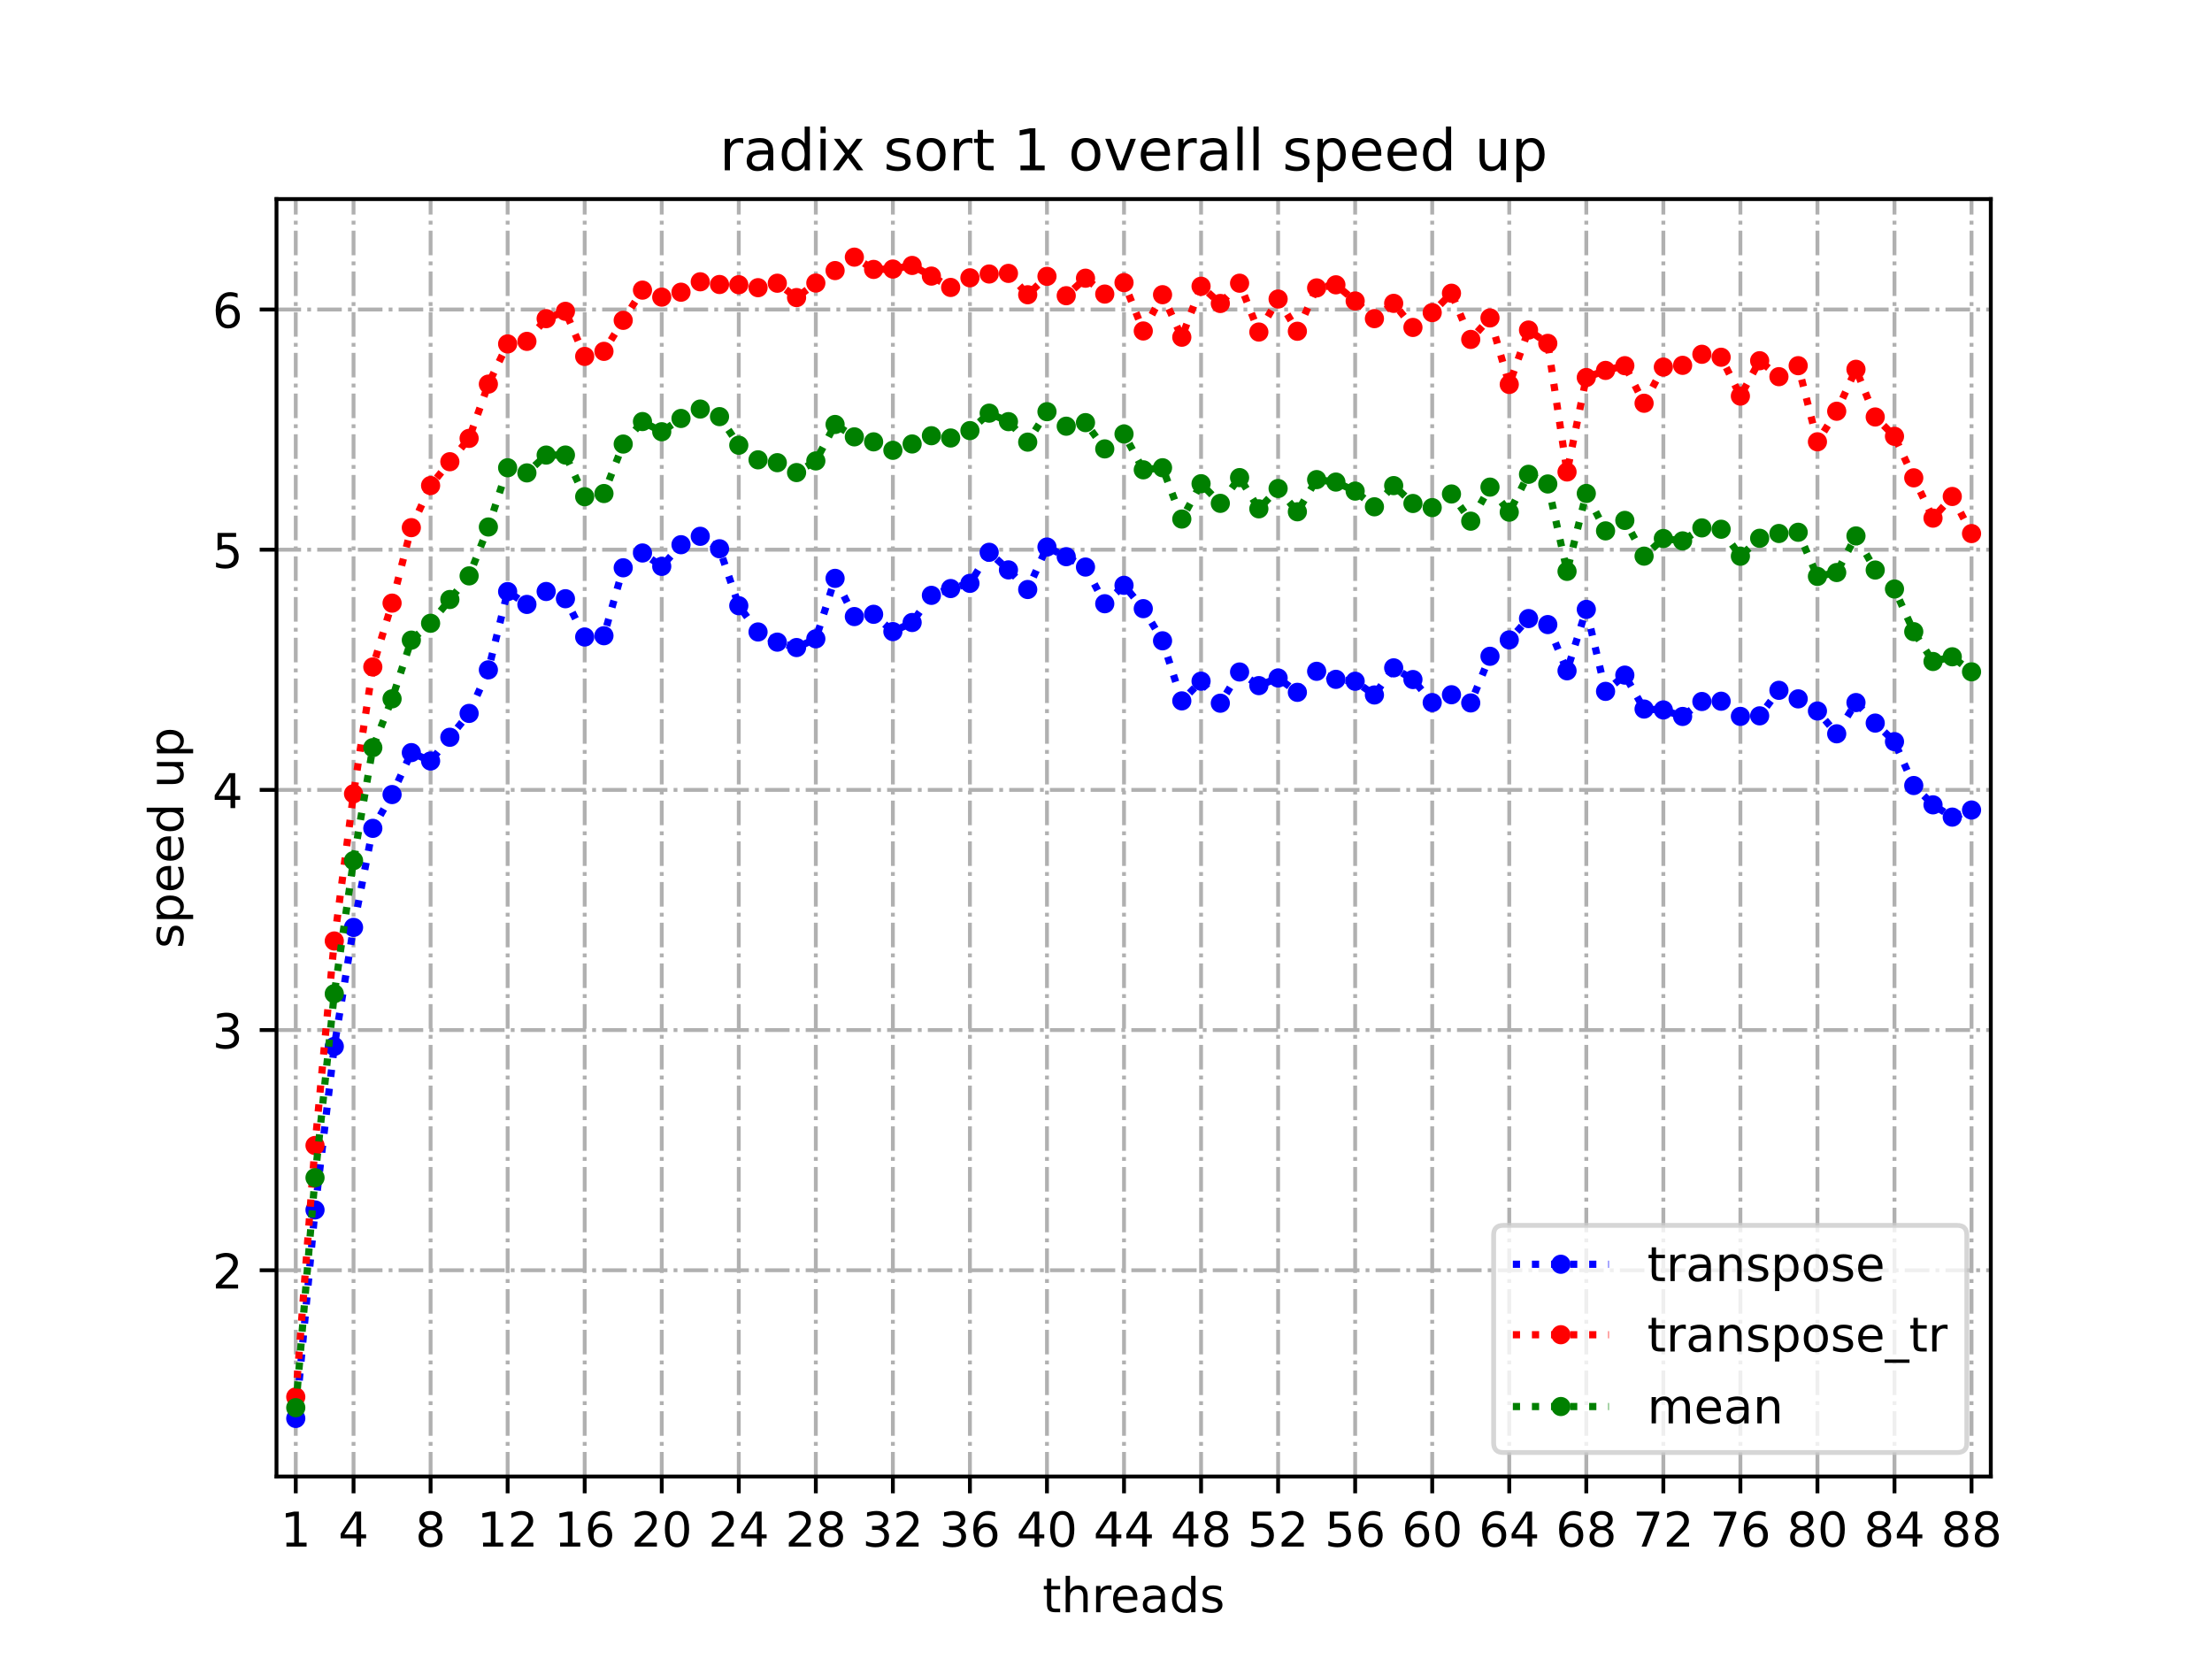 <?xml version="1.0" encoding="utf-8" standalone="no"?>
<!DOCTYPE svg PUBLIC "-//W3C//DTD SVG 1.1//EN"
  "http://www.w3.org/Graphics/SVG/1.1/DTD/svg11.dtd">
<!-- Created with matplotlib (https://matplotlib.org/) -->
<svg height="345.6pt" version="1.1" viewBox="0 0 460.8 345.6" width="460.8pt" xmlns="http://www.w3.org/2000/svg" xmlns:xlink="http://www.w3.org/1999/xlink">
 <defs>
  <style type="text/css">
*{stroke-linecap:butt;stroke-linejoin:round;}
  </style>
 </defs>
 <g id="figure_1">
  <g id="patch_1">
   <path d="M 0 345.6 
L 460.8 345.6 
L 460.8 0 
L 0 0 
z
" style="fill:#ffffff;"/>
  </g>
  <g id="axes_1">
   <g id="patch_2">
    <path d="M 57.6 307.584 
L 414.72 307.584 
L 414.72 41.472 
L 57.6 41.472 
z
" style="fill:#ffffff;"/>
   </g>
   <g id="matplotlib.axis_1">
    <g id="xtick_1">
     <g id="line2d_1">
      <path clip-path="url(#p8907f960a5)" d="M 61.613 307.584 
L 61.613 41.472 
" style="fill:none;stroke:#b0b0b0;stroke-dasharray:5.12,1.28,0.8,1.28;stroke-dashoffset:0;stroke-width:0.8;"/>
     </g>
     <g id="line2d_2">
      <defs>
       <path d="M 0 0 
L 0 3.5 
" id="mdca424e7dd" style="stroke:#000000;stroke-width:0.8;"/>
      </defs>
      <g>
       <use style="stroke:#000000;stroke-width:0.8;" x="61.613" xlink:href="#mdca424e7dd" y="307.584"/>
      </g>
     </g>
     <g id="text_1">
      <!-- 1 -->
      <defs>
       <path d="M 12.406 8.297 
L 28.516 8.297 
L 28.516 63.922 
L 10.984 60.406 
L 10.984 69.391 
L 28.422 72.906 
L 38.281 72.906 
L 38.281 8.297 
L 54.391 8.297 
L 54.391 0 
L 12.406 0 
z
" id="DejaVuSans-49"/>
      </defs>
      <g transform="translate(58.431 322.182)scale(0.1 -0.1)">
       <use xlink:href="#DejaVuSans-49"/>
      </g>
     </g>
    </g>
    <g id="xtick_2">
     <g id="line2d_3">
      <path clip-path="url(#p8907f960a5)" d="M 73.65 307.584 
L 73.65 41.472 
" style="fill:none;stroke:#b0b0b0;stroke-dasharray:5.12,1.28,0.8,1.28;stroke-dashoffset:0;stroke-width:0.8;"/>
     </g>
     <g id="line2d_4">
      <g>
       <use style="stroke:#000000;stroke-width:0.8;" x="73.65" xlink:href="#mdca424e7dd" y="307.584"/>
      </g>
     </g>
     <g id="text_2">
      <!-- 4 -->
      <defs>
       <path d="M 37.797 64.312 
L 12.891 25.391 
L 37.797 25.391 
z
M 35.203 72.906 
L 47.609 72.906 
L 47.609 25.391 
L 58.016 25.391 
L 58.016 17.188 
L 47.609 17.188 
L 47.609 0 
L 37.797 0 
L 37.797 17.188 
L 4.891 17.188 
L 4.891 26.703 
z
" id="DejaVuSans-52"/>
      </defs>
      <g transform="translate(70.469 322.182)scale(0.1 -0.1)">
       <use xlink:href="#DejaVuSans-52"/>
      </g>
     </g>
    </g>
    <g id="xtick_3">
     <g id="line2d_5">
      <path clip-path="url(#p8907f960a5)" d="M 89.701 307.584 
L 89.701 41.472 
" style="fill:none;stroke:#b0b0b0;stroke-dasharray:5.12,1.28,0.8,1.28;stroke-dashoffset:0;stroke-width:0.8;"/>
     </g>
     <g id="line2d_6">
      <g>
       <use style="stroke:#000000;stroke-width:0.8;" x="89.701" xlink:href="#mdca424e7dd" y="307.584"/>
      </g>
     </g>
     <g id="text_3">
      <!-- 8 -->
      <defs>
       <path d="M 31.781 34.625 
Q 24.75 34.625 20.719 30.859 
Q 16.703 27.094 16.703 20.516 
Q 16.703 13.922 20.719 10.156 
Q 24.75 6.391 31.781 6.391 
Q 38.812 6.391 42.859 10.172 
Q 46.922 13.969 46.922 20.516 
Q 46.922 27.094 42.891 30.859 
Q 38.875 34.625 31.781 34.625 
z
M 21.922 38.812 
Q 15.578 40.375 12.031 44.719 
Q 8.5 49.078 8.5 55.328 
Q 8.5 64.062 14.719 69.141 
Q 20.953 74.219 31.781 74.219 
Q 42.672 74.219 48.875 69.141 
Q 55.078 64.062 55.078 55.328 
Q 55.078 49.078 51.531 44.719 
Q 48 40.375 41.703 38.812 
Q 48.828 37.156 52.797 32.312 
Q 56.781 27.484 56.781 20.516 
Q 56.781 9.906 50.312 4.234 
Q 43.844 -1.422 31.781 -1.422 
Q 19.734 -1.422 13.25 4.234 
Q 6.781 9.906 6.781 20.516 
Q 6.781 27.484 10.781 32.312 
Q 14.797 37.156 21.922 38.812 
z
M 18.312 54.391 
Q 18.312 48.734 21.844 45.562 
Q 25.391 42.391 31.781 42.391 
Q 38.141 42.391 41.719 45.562 
Q 45.312 48.734 45.312 54.391 
Q 45.312 60.062 41.719 63.234 
Q 38.141 66.406 31.781 66.406 
Q 25.391 66.406 21.844 63.234 
Q 18.312 60.062 18.312 54.391 
z
" id="DejaVuSans-56"/>
      </defs>
      <g transform="translate(86.519 322.182)scale(0.1 -0.1)">
       <use xlink:href="#DejaVuSans-56"/>
      </g>
     </g>
    </g>
    <g id="xtick_4">
     <g id="line2d_7">
      <path clip-path="url(#p8907f960a5)" d="M 105.751 307.584 
L 105.751 41.472 
" style="fill:none;stroke:#b0b0b0;stroke-dasharray:5.12,1.28,0.8,1.28;stroke-dashoffset:0;stroke-width:0.8;"/>
     </g>
     <g id="line2d_8">
      <g>
       <use style="stroke:#000000;stroke-width:0.8;" x="105.751" xlink:href="#mdca424e7dd" y="307.584"/>
      </g>
     </g>
     <g id="text_4">
      <!-- 12 -->
      <defs>
       <path d="M 19.188 8.297 
L 53.609 8.297 
L 53.609 0 
L 7.328 0 
L 7.328 8.297 
Q 12.938 14.109 22.625 23.891 
Q 32.328 33.688 34.812 36.531 
Q 39.547 41.844 41.422 45.531 
Q 43.312 49.219 43.312 52.781 
Q 43.312 58.594 39.234 62.25 
Q 35.156 65.922 28.609 65.922 
Q 23.969 65.922 18.812 64.312 
Q 13.672 62.703 7.812 59.422 
L 7.812 69.391 
Q 13.766 71.781 18.938 73 
Q 24.125 74.219 28.422 74.219 
Q 39.75 74.219 46.484 68.547 
Q 53.219 62.891 53.219 53.422 
Q 53.219 48.922 51.531 44.891 
Q 49.859 40.875 45.406 35.406 
Q 44.188 33.984 37.641 27.219 
Q 31.109 20.453 19.188 8.297 
z
" id="DejaVuSans-50"/>
      </defs>
      <g transform="translate(99.389 322.182)scale(0.1 -0.1)">
       <use xlink:href="#DejaVuSans-49"/>
       <use x="63.623" xlink:href="#DejaVuSans-50"/>
      </g>
     </g>
    </g>
    <g id="xtick_5">
     <g id="line2d_9">
      <path clip-path="url(#p8907f960a5)" d="M 121.801 307.584 
L 121.801 41.472 
" style="fill:none;stroke:#b0b0b0;stroke-dasharray:5.12,1.28,0.8,1.28;stroke-dashoffset:0;stroke-width:0.8;"/>
     </g>
     <g id="line2d_10">
      <g>
       <use style="stroke:#000000;stroke-width:0.8;" x="121.801" xlink:href="#mdca424e7dd" y="307.584"/>
      </g>
     </g>
     <g id="text_5">
      <!-- 16 -->
      <defs>
       <path d="M 33.016 40.375 
Q 26.375 40.375 22.484 35.828 
Q 18.609 31.297 18.609 23.391 
Q 18.609 15.531 22.484 10.953 
Q 26.375 6.391 33.016 6.391 
Q 39.656 6.391 43.531 10.953 
Q 47.406 15.531 47.406 23.391 
Q 47.406 31.297 43.531 35.828 
Q 39.656 40.375 33.016 40.375 
z
M 52.594 71.297 
L 52.594 62.312 
Q 48.875 64.062 45.094 64.984 
Q 41.312 65.922 37.594 65.922 
Q 27.828 65.922 22.672 59.328 
Q 17.531 52.734 16.797 39.406 
Q 19.672 43.656 24.016 45.922 
Q 28.375 48.188 33.594 48.188 
Q 44.578 48.188 50.953 41.516 
Q 57.328 34.859 57.328 23.391 
Q 57.328 12.156 50.688 5.359 
Q 44.047 -1.422 33.016 -1.422 
Q 20.359 -1.422 13.672 8.266 
Q 6.984 17.969 6.984 36.375 
Q 6.984 53.656 15.188 63.938 
Q 23.391 74.219 37.203 74.219 
Q 40.922 74.219 44.703 73.484 
Q 48.484 72.75 52.594 71.297 
z
" id="DejaVuSans-54"/>
      </defs>
      <g transform="translate(115.439 322.182)scale(0.1 -0.1)">
       <use xlink:href="#DejaVuSans-49"/>
       <use x="63.623" xlink:href="#DejaVuSans-54"/>
      </g>
     </g>
    </g>
    <g id="xtick_6">
     <g id="line2d_11">
      <path clip-path="url(#p8907f960a5)" d="M 137.852 307.584 
L 137.852 41.472 
" style="fill:none;stroke:#b0b0b0;stroke-dasharray:5.12,1.28,0.8,1.28;stroke-dashoffset:0;stroke-width:0.8;"/>
     </g>
     <g id="line2d_12">
      <g>
       <use style="stroke:#000000;stroke-width:0.8;" x="137.852" xlink:href="#mdca424e7dd" y="307.584"/>
      </g>
     </g>
     <g id="text_6">
      <!-- 20 -->
      <defs>
       <path d="M 31.781 66.406 
Q 24.172 66.406 20.328 58.906 
Q 16.5 51.422 16.5 36.375 
Q 16.5 21.391 20.328 13.891 
Q 24.172 6.391 31.781 6.391 
Q 39.453 6.391 43.281 13.891 
Q 47.125 21.391 47.125 36.375 
Q 47.125 51.422 43.281 58.906 
Q 39.453 66.406 31.781 66.406 
z
M 31.781 74.219 
Q 44.047 74.219 50.516 64.516 
Q 56.984 54.828 56.984 36.375 
Q 56.984 17.969 50.516 8.266 
Q 44.047 -1.422 31.781 -1.422 
Q 19.531 -1.422 13.062 8.266 
Q 6.594 17.969 6.594 36.375 
Q 6.594 54.828 13.062 64.516 
Q 19.531 74.219 31.781 74.219 
z
" id="DejaVuSans-48"/>
      </defs>
      <g transform="translate(131.489 322.182)scale(0.1 -0.1)">
       <use xlink:href="#DejaVuSans-50"/>
       <use x="63.623" xlink:href="#DejaVuSans-48"/>
      </g>
     </g>
    </g>
    <g id="xtick_7">
     <g id="line2d_13">
      <path clip-path="url(#p8907f960a5)" d="M 153.902 307.584 
L 153.902 41.472 
" style="fill:none;stroke:#b0b0b0;stroke-dasharray:5.12,1.28,0.8,1.28;stroke-dashoffset:0;stroke-width:0.8;"/>
     </g>
     <g id="line2d_14">
      <g>
       <use style="stroke:#000000;stroke-width:0.8;" x="153.902" xlink:href="#mdca424e7dd" y="307.584"/>
      </g>
     </g>
     <g id="text_7">
      <!-- 24 -->
      <g transform="translate(147.54 322.182)scale(0.1 -0.1)">
       <use xlink:href="#DejaVuSans-50"/>
       <use x="63.623" xlink:href="#DejaVuSans-52"/>
      </g>
     </g>
    </g>
    <g id="xtick_8">
     <g id="line2d_15">
      <path clip-path="url(#p8907f960a5)" d="M 169.952 307.584 
L 169.952 41.472 
" style="fill:none;stroke:#b0b0b0;stroke-dasharray:5.12,1.28,0.8,1.28;stroke-dashoffset:0;stroke-width:0.8;"/>
     </g>
     <g id="line2d_16">
      <g>
       <use style="stroke:#000000;stroke-width:0.8;" x="169.952" xlink:href="#mdca424e7dd" y="307.584"/>
      </g>
     </g>
     <g id="text_8">
      <!-- 28 -->
      <g transform="translate(163.59 322.182)scale(0.1 -0.1)">
       <use xlink:href="#DejaVuSans-50"/>
       <use x="63.623" xlink:href="#DejaVuSans-56"/>
      </g>
     </g>
    </g>
    <g id="xtick_9">
     <g id="line2d_17">
      <path clip-path="url(#p8907f960a5)" d="M 186.003 307.584 
L 186.003 41.472 
" style="fill:none;stroke:#b0b0b0;stroke-dasharray:5.12,1.28,0.8,1.28;stroke-dashoffset:0;stroke-width:0.8;"/>
     </g>
     <g id="line2d_18">
      <g>
       <use style="stroke:#000000;stroke-width:0.8;" x="186.003" xlink:href="#mdca424e7dd" y="307.584"/>
      </g>
     </g>
     <g id="text_9">
      <!-- 32 -->
      <defs>
       <path d="M 40.578 39.312 
Q 47.656 37.797 51.625 33 
Q 55.609 28.219 55.609 21.188 
Q 55.609 10.406 48.188 4.484 
Q 40.766 -1.422 27.094 -1.422 
Q 22.516 -1.422 17.656 -0.516 
Q 12.797 0.391 7.625 2.203 
L 7.625 11.719 
Q 11.719 9.328 16.594 8.109 
Q 21.484 6.891 26.812 6.891 
Q 36.078 6.891 40.938 10.547 
Q 45.797 14.203 45.797 21.188 
Q 45.797 27.641 41.281 31.266 
Q 36.766 34.906 28.719 34.906 
L 20.219 34.906 
L 20.219 43.016 
L 29.109 43.016 
Q 36.375 43.016 40.234 45.922 
Q 44.094 48.828 44.094 54.297 
Q 44.094 59.906 40.109 62.906 
Q 36.141 65.922 28.719 65.922 
Q 24.656 65.922 20.016 65.031 
Q 15.375 64.156 9.812 62.312 
L 9.812 71.094 
Q 15.438 72.656 20.344 73.438 
Q 25.25 74.219 29.594 74.219 
Q 40.828 74.219 47.359 69.109 
Q 53.906 64.016 53.906 55.328 
Q 53.906 49.266 50.438 45.094 
Q 46.969 40.922 40.578 39.312 
z
" id="DejaVuSans-51"/>
      </defs>
      <g transform="translate(179.64 322.182)scale(0.1 -0.1)">
       <use xlink:href="#DejaVuSans-51"/>
       <use x="63.623" xlink:href="#DejaVuSans-50"/>
      </g>
     </g>
    </g>
    <g id="xtick_10">
     <g id="line2d_19">
      <path clip-path="url(#p8907f960a5)" d="M 202.053 307.584 
L 202.053 41.472 
" style="fill:none;stroke:#b0b0b0;stroke-dasharray:5.12,1.28,0.8,1.28;stroke-dashoffset:0;stroke-width:0.8;"/>
     </g>
     <g id="line2d_20">
      <g>
       <use style="stroke:#000000;stroke-width:0.8;" x="202.053" xlink:href="#mdca424e7dd" y="307.584"/>
      </g>
     </g>
     <g id="text_10">
      <!-- 36 -->
      <g transform="translate(195.691 322.182)scale(0.1 -0.1)">
       <use xlink:href="#DejaVuSans-51"/>
       <use x="63.623" xlink:href="#DejaVuSans-54"/>
      </g>
     </g>
    </g>
    <g id="xtick_11">
     <g id="line2d_21">
      <path clip-path="url(#p8907f960a5)" d="M 218.103 307.584 
L 218.103 41.472 
" style="fill:none;stroke:#b0b0b0;stroke-dasharray:5.12,1.28,0.8,1.28;stroke-dashoffset:0;stroke-width:0.8;"/>
     </g>
     <g id="line2d_22">
      <g>
       <use style="stroke:#000000;stroke-width:0.8;" x="218.103" xlink:href="#mdca424e7dd" y="307.584"/>
      </g>
     </g>
     <g id="text_11">
      <!-- 40 -->
      <g transform="translate(211.741 322.182)scale(0.1 -0.1)">
       <use xlink:href="#DejaVuSans-52"/>
       <use x="63.623" xlink:href="#DejaVuSans-48"/>
      </g>
     </g>
    </g>
    <g id="xtick_12">
     <g id="line2d_23">
      <path clip-path="url(#p8907f960a5)" d="M 234.154 307.584 
L 234.154 41.472 
" style="fill:none;stroke:#b0b0b0;stroke-dasharray:5.12,1.28,0.8,1.28;stroke-dashoffset:0;stroke-width:0.8;"/>
     </g>
     <g id="line2d_24">
      <g>
       <use style="stroke:#000000;stroke-width:0.8;" x="234.154" xlink:href="#mdca424e7dd" y="307.584"/>
      </g>
     </g>
     <g id="text_12">
      <!-- 44 -->
      <g transform="translate(227.791 322.182)scale(0.1 -0.1)">
       <use xlink:href="#DejaVuSans-52"/>
       <use x="63.623" xlink:href="#DejaVuSans-52"/>
      </g>
     </g>
    </g>
    <g id="xtick_13">
     <g id="line2d_25">
      <path clip-path="url(#p8907f960a5)" d="M 250.204 307.584 
L 250.204 41.472 
" style="fill:none;stroke:#b0b0b0;stroke-dasharray:5.12,1.28,0.8,1.28;stroke-dashoffset:0;stroke-width:0.8;"/>
     </g>
     <g id="line2d_26">
      <g>
       <use style="stroke:#000000;stroke-width:0.8;" x="250.204" xlink:href="#mdca424e7dd" y="307.584"/>
      </g>
     </g>
     <g id="text_13">
      <!-- 48 -->
      <g transform="translate(243.842 322.182)scale(0.1 -0.1)">
       <use xlink:href="#DejaVuSans-52"/>
       <use x="63.623" xlink:href="#DejaVuSans-56"/>
      </g>
     </g>
    </g>
    <g id="xtick_14">
     <g id="line2d_27">
      <path clip-path="url(#p8907f960a5)" d="M 266.254 307.584 
L 266.254 41.472 
" style="fill:none;stroke:#b0b0b0;stroke-dasharray:5.12,1.28,0.8,1.28;stroke-dashoffset:0;stroke-width:0.8;"/>
     </g>
     <g id="line2d_28">
      <g>
       <use style="stroke:#000000;stroke-width:0.8;" x="266.254" xlink:href="#mdca424e7dd" y="307.584"/>
      </g>
     </g>
     <g id="text_14">
      <!-- 52 -->
      <defs>
       <path d="M 10.797 72.906 
L 49.516 72.906 
L 49.516 64.594 
L 19.828 64.594 
L 19.828 46.734 
Q 21.969 47.469 24.109 47.828 
Q 26.266 48.188 28.422 48.188 
Q 40.625 48.188 47.75 41.5 
Q 54.891 34.812 54.891 23.391 
Q 54.891 11.625 47.562 5.094 
Q 40.234 -1.422 26.906 -1.422 
Q 22.312 -1.422 17.547 -0.641 
Q 12.797 0.141 7.719 1.703 
L 7.719 11.625 
Q 12.109 9.234 16.797 8.062 
Q 21.484 6.891 26.703 6.891 
Q 35.156 6.891 40.078 11.328 
Q 45.016 15.766 45.016 23.391 
Q 45.016 31 40.078 35.438 
Q 35.156 39.891 26.703 39.891 
Q 22.75 39.891 18.812 39.016 
Q 14.891 38.141 10.797 36.281 
z
" id="DejaVuSans-53"/>
      </defs>
      <g transform="translate(259.892 322.182)scale(0.1 -0.1)">
       <use xlink:href="#DejaVuSans-53"/>
       <use x="63.623" xlink:href="#DejaVuSans-50"/>
      </g>
     </g>
    </g>
    <g id="xtick_15">
     <g id="line2d_29">
      <path clip-path="url(#p8907f960a5)" d="M 282.305 307.584 
L 282.305 41.472 
" style="fill:none;stroke:#b0b0b0;stroke-dasharray:5.12,1.28,0.8,1.28;stroke-dashoffset:0;stroke-width:0.8;"/>
     </g>
     <g id="line2d_30">
      <g>
       <use style="stroke:#000000;stroke-width:0.8;" x="282.305" xlink:href="#mdca424e7dd" y="307.584"/>
      </g>
     </g>
     <g id="text_15">
      <!-- 56 -->
      <g transform="translate(275.942 322.182)scale(0.1 -0.1)">
       <use xlink:href="#DejaVuSans-53"/>
       <use x="63.623" xlink:href="#DejaVuSans-54"/>
      </g>
     </g>
    </g>
    <g id="xtick_16">
     <g id="line2d_31">
      <path clip-path="url(#p8907f960a5)" d="M 298.355 307.584 
L 298.355 41.472 
" style="fill:none;stroke:#b0b0b0;stroke-dasharray:5.12,1.28,0.8,1.28;stroke-dashoffset:0;stroke-width:0.8;"/>
     </g>
     <g id="line2d_32">
      <g>
       <use style="stroke:#000000;stroke-width:0.8;" x="298.355" xlink:href="#mdca424e7dd" y="307.584"/>
      </g>
     </g>
     <g id="text_16">
      <!-- 60 -->
      <g transform="translate(291.993 322.182)scale(0.1 -0.1)">
       <use xlink:href="#DejaVuSans-54"/>
       <use x="63.623" xlink:href="#DejaVuSans-48"/>
      </g>
     </g>
    </g>
    <g id="xtick_17">
     <g id="line2d_33">
      <path clip-path="url(#p8907f960a5)" d="M 314.405 307.584 
L 314.405 41.472 
" style="fill:none;stroke:#b0b0b0;stroke-dasharray:5.12,1.28,0.8,1.28;stroke-dashoffset:0;stroke-width:0.8;"/>
     </g>
     <g id="line2d_34">
      <g>
       <use style="stroke:#000000;stroke-width:0.8;" x="314.405" xlink:href="#mdca424e7dd" y="307.584"/>
      </g>
     </g>
     <g id="text_17">
      <!-- 64 -->
      <g transform="translate(308.043 322.182)scale(0.1 -0.1)">
       <use xlink:href="#DejaVuSans-54"/>
       <use x="63.623" xlink:href="#DejaVuSans-52"/>
      </g>
     </g>
    </g>
    <g id="xtick_18">
     <g id="line2d_35">
      <path clip-path="url(#p8907f960a5)" d="M 330.456 307.584 
L 330.456 41.472 
" style="fill:none;stroke:#b0b0b0;stroke-dasharray:5.12,1.28,0.8,1.28;stroke-dashoffset:0;stroke-width:0.8;"/>
     </g>
     <g id="line2d_36">
      <g>
       <use style="stroke:#000000;stroke-width:0.8;" x="330.456" xlink:href="#mdca424e7dd" y="307.584"/>
      </g>
     </g>
     <g id="text_18">
      <!-- 68 -->
      <g transform="translate(324.093 322.182)scale(0.1 -0.1)">
       <use xlink:href="#DejaVuSans-54"/>
       <use x="63.623" xlink:href="#DejaVuSans-56"/>
      </g>
     </g>
    </g>
    <g id="xtick_19">
     <g id="line2d_37">
      <path clip-path="url(#p8907f960a5)" d="M 346.506 307.584 
L 346.506 41.472 
" style="fill:none;stroke:#b0b0b0;stroke-dasharray:5.12,1.28,0.8,1.28;stroke-dashoffset:0;stroke-width:0.8;"/>
     </g>
     <g id="line2d_38">
      <g>
       <use style="stroke:#000000;stroke-width:0.8;" x="346.506" xlink:href="#mdca424e7dd" y="307.584"/>
      </g>
     </g>
     <g id="text_19">
      <!-- 72 -->
      <defs>
       <path d="M 8.203 72.906 
L 55.078 72.906 
L 55.078 68.703 
L 28.609 0 
L 18.312 0 
L 43.219 64.594 
L 8.203 64.594 
z
" id="DejaVuSans-55"/>
      </defs>
      <g transform="translate(340.144 322.182)scale(0.1 -0.1)">
       <use xlink:href="#DejaVuSans-55"/>
       <use x="63.623" xlink:href="#DejaVuSans-50"/>
      </g>
     </g>
    </g>
    <g id="xtick_20">
     <g id="line2d_39">
      <path clip-path="url(#p8907f960a5)" d="M 362.556 307.584 
L 362.556 41.472 
" style="fill:none;stroke:#b0b0b0;stroke-dasharray:5.12,1.28,0.8,1.28;stroke-dashoffset:0;stroke-width:0.8;"/>
     </g>
     <g id="line2d_40">
      <g>
       <use style="stroke:#000000;stroke-width:0.8;" x="362.556" xlink:href="#mdca424e7dd" y="307.584"/>
      </g>
     </g>
     <g id="text_20">
      <!-- 76 -->
      <g transform="translate(356.194 322.182)scale(0.1 -0.1)">
       <use xlink:href="#DejaVuSans-55"/>
       <use x="63.623" xlink:href="#DejaVuSans-54"/>
      </g>
     </g>
    </g>
    <g id="xtick_21">
     <g id="line2d_41">
      <path clip-path="url(#p8907f960a5)" d="M 378.607 307.584 
L 378.607 41.472 
" style="fill:none;stroke:#b0b0b0;stroke-dasharray:5.12,1.28,0.8,1.28;stroke-dashoffset:0;stroke-width:0.8;"/>
     </g>
     <g id="line2d_42">
      <g>
       <use style="stroke:#000000;stroke-width:0.8;" x="378.607" xlink:href="#mdca424e7dd" y="307.584"/>
      </g>
     </g>
     <g id="text_21">
      <!-- 80 -->
      <g transform="translate(372.244 322.182)scale(0.1 -0.1)">
       <use xlink:href="#DejaVuSans-56"/>
       <use x="63.623" xlink:href="#DejaVuSans-48"/>
      </g>
     </g>
    </g>
    <g id="xtick_22">
     <g id="line2d_43">
      <path clip-path="url(#p8907f960a5)" d="M 394.657 307.584 
L 394.657 41.472 
" style="fill:none;stroke:#b0b0b0;stroke-dasharray:5.12,1.28,0.8,1.28;stroke-dashoffset:0;stroke-width:0.8;"/>
     </g>
     <g id="line2d_44">
      <g>
       <use style="stroke:#000000;stroke-width:0.8;" x="394.657" xlink:href="#mdca424e7dd" y="307.584"/>
      </g>
     </g>
     <g id="text_22">
      <!-- 84 -->
      <g transform="translate(388.295 322.182)scale(0.1 -0.1)">
       <use xlink:href="#DejaVuSans-56"/>
       <use x="63.623" xlink:href="#DejaVuSans-52"/>
      </g>
     </g>
    </g>
    <g id="xtick_23">
     <g id="line2d_45">
      <path clip-path="url(#p8907f960a5)" d="M 410.707 307.584 
L 410.707 41.472 
" style="fill:none;stroke:#b0b0b0;stroke-dasharray:5.12,1.28,0.8,1.28;stroke-dashoffset:0;stroke-width:0.8;"/>
     </g>
     <g id="line2d_46">
      <g>
       <use style="stroke:#000000;stroke-width:0.8;" x="410.707" xlink:href="#mdca424e7dd" y="307.584"/>
      </g>
     </g>
     <g id="text_23">
      <!-- 88 -->
      <g transform="translate(404.345 322.182)scale(0.1 -0.1)">
       <use xlink:href="#DejaVuSans-56"/>
       <use x="63.623" xlink:href="#DejaVuSans-56"/>
      </g>
     </g>
    </g>
    <g id="text_24">
     <!-- threads -->
     <defs>
      <path d="M 18.312 70.219 
L 18.312 54.688 
L 36.812 54.688 
L 36.812 47.703 
L 18.312 47.703 
L 18.312 18.016 
Q 18.312 11.328 20.141 9.422 
Q 21.969 7.516 27.594 7.516 
L 36.812 7.516 
L 36.812 0 
L 27.594 0 
Q 17.188 0 13.234 3.875 
Q 9.281 7.766 9.281 18.016 
L 9.281 47.703 
L 2.688 47.703 
L 2.688 54.688 
L 9.281 54.688 
L 9.281 70.219 
z
" id="DejaVuSans-116"/>
      <path d="M 54.891 33.016 
L 54.891 0 
L 45.906 0 
L 45.906 32.719 
Q 45.906 40.484 42.875 44.328 
Q 39.844 48.188 33.797 48.188 
Q 26.516 48.188 22.312 43.547 
Q 18.109 38.922 18.109 30.906 
L 18.109 0 
L 9.078 0 
L 9.078 75.984 
L 18.109 75.984 
L 18.109 46.188 
Q 21.344 51.125 25.703 53.562 
Q 30.078 56 35.797 56 
Q 45.219 56 50.047 50.172 
Q 54.891 44.344 54.891 33.016 
z
" id="DejaVuSans-104"/>
      <path d="M 41.109 46.297 
Q 39.594 47.172 37.812 47.578 
Q 36.031 48 33.891 48 
Q 26.266 48 22.188 43.047 
Q 18.109 38.094 18.109 28.812 
L 18.109 0 
L 9.078 0 
L 9.078 54.688 
L 18.109 54.688 
L 18.109 46.188 
Q 20.953 51.172 25.484 53.578 
Q 30.031 56 36.531 56 
Q 37.453 56 38.578 55.875 
Q 39.703 55.766 41.062 55.516 
z
" id="DejaVuSans-114"/>
      <path d="M 56.203 29.594 
L 56.203 25.203 
L 14.891 25.203 
Q 15.484 15.922 20.484 11.062 
Q 25.484 6.203 34.422 6.203 
Q 39.594 6.203 44.453 7.469 
Q 49.312 8.734 54.109 11.281 
L 54.109 2.781 
Q 49.266 0.734 44.188 -0.344 
Q 39.109 -1.422 33.891 -1.422 
Q 20.797 -1.422 13.156 6.188 
Q 5.516 13.812 5.516 26.812 
Q 5.516 40.234 12.766 48.109 
Q 20.016 56 32.328 56 
Q 43.359 56 49.781 48.891 
Q 56.203 41.797 56.203 29.594 
z
M 47.219 32.234 
Q 47.125 39.594 43.094 43.984 
Q 39.062 48.391 32.422 48.391 
Q 24.906 48.391 20.391 44.141 
Q 15.875 39.891 15.188 32.172 
z
" id="DejaVuSans-101"/>
      <path d="M 34.281 27.484 
Q 23.391 27.484 19.188 25 
Q 14.984 22.516 14.984 16.5 
Q 14.984 11.719 18.141 8.906 
Q 21.297 6.109 26.703 6.109 
Q 34.188 6.109 38.703 11.406 
Q 43.219 16.703 43.219 25.484 
L 43.219 27.484 
z
M 52.203 31.203 
L 52.203 0 
L 43.219 0 
L 43.219 8.297 
Q 40.141 3.328 35.547 0.953 
Q 30.953 -1.422 24.312 -1.422 
Q 15.922 -1.422 10.953 3.297 
Q 6 8.016 6 15.922 
Q 6 25.141 12.172 29.828 
Q 18.359 34.516 30.609 34.516 
L 43.219 34.516 
L 43.219 35.406 
Q 43.219 41.609 39.141 45 
Q 35.062 48.391 27.688 48.391 
Q 23 48.391 18.547 47.266 
Q 14.109 46.141 10.016 43.891 
L 10.016 52.203 
Q 14.938 54.109 19.578 55.047 
Q 24.219 56 28.609 56 
Q 40.484 56 46.344 49.844 
Q 52.203 43.703 52.203 31.203 
z
" id="DejaVuSans-97"/>
      <path d="M 45.406 46.391 
L 45.406 75.984 
L 54.391 75.984 
L 54.391 0 
L 45.406 0 
L 45.406 8.203 
Q 42.578 3.328 38.25 0.953 
Q 33.938 -1.422 27.875 -1.422 
Q 17.969 -1.422 11.734 6.484 
Q 5.516 14.406 5.516 27.297 
Q 5.516 40.188 11.734 48.094 
Q 17.969 56 27.875 56 
Q 33.938 56 38.25 53.625 
Q 42.578 51.266 45.406 46.391 
z
M 14.797 27.297 
Q 14.797 17.391 18.875 11.75 
Q 22.953 6.109 30.078 6.109 
Q 37.203 6.109 41.297 11.75 
Q 45.406 17.391 45.406 27.297 
Q 45.406 37.203 41.297 42.844 
Q 37.203 48.484 30.078 48.484 
Q 22.953 48.484 18.875 42.844 
Q 14.797 37.203 14.797 27.297 
z
" id="DejaVuSans-100"/>
      <path d="M 44.281 53.078 
L 44.281 44.578 
Q 40.484 46.531 36.375 47.5 
Q 32.281 48.484 27.875 48.484 
Q 21.188 48.484 17.844 46.438 
Q 14.5 44.391 14.5 40.281 
Q 14.5 37.156 16.891 35.375 
Q 19.281 33.594 26.516 31.984 
L 29.594 31.297 
Q 39.156 29.25 43.188 25.516 
Q 47.219 21.781 47.219 15.094 
Q 47.219 7.469 41.188 3.016 
Q 35.156 -1.422 24.609 -1.422 
Q 20.219 -1.422 15.453 -0.562 
Q 10.688 0.297 5.422 2 
L 5.422 11.281 
Q 10.406 8.688 15.234 7.391 
Q 20.062 6.109 24.812 6.109 
Q 31.156 6.109 34.562 8.281 
Q 37.984 10.453 37.984 14.406 
Q 37.984 18.062 35.516 20.016 
Q 33.062 21.969 24.703 23.781 
L 21.578 24.516 
Q 13.234 26.266 9.516 29.906 
Q 5.812 33.547 5.812 39.891 
Q 5.812 47.609 11.281 51.797 
Q 16.75 56 26.812 56 
Q 31.781 56 36.172 55.266 
Q 40.578 54.547 44.281 53.078 
z
" id="DejaVuSans-115"/>
     </defs>
     <g transform="translate(217.169 335.861)scale(0.1 -0.1)">
      <use xlink:href="#DejaVuSans-116"/>
      <use x="39.209" xlink:href="#DejaVuSans-104"/>
      <use x="102.588" xlink:href="#DejaVuSans-114"/>
      <use x="141.451" xlink:href="#DejaVuSans-101"/>
      <use x="202.975" xlink:href="#DejaVuSans-97"/>
      <use x="264.254" xlink:href="#DejaVuSans-100"/>
      <use x="327.73" xlink:href="#DejaVuSans-115"/>
     </g>
    </g>
   </g>
   <g id="matplotlib.axis_2">
    <g id="ytick_1">
     <g id="line2d_47">
      <path clip-path="url(#p8907f960a5)" d="M 57.6 264.621 
L 414.72 264.621 
" style="fill:none;stroke:#b0b0b0;stroke-dasharray:5.12,1.28,0.8,1.28;stroke-dashoffset:0;stroke-width:0.8;"/>
     </g>
     <g id="line2d_48">
      <defs>
       <path d="M 0 0 
L -3.5 0 
" id="mb422de9337" style="stroke:#000000;stroke-width:0.8;"/>
      </defs>
      <g>
       <use style="stroke:#000000;stroke-width:0.8;" x="57.6" xlink:href="#mb422de9337" y="264.621"/>
      </g>
     </g>
     <g id="text_25">
      <!-- 2 -->
      <g transform="translate(44.237 268.42)scale(0.1 -0.1)">
       <use xlink:href="#DejaVuSans-50"/>
      </g>
     </g>
    </g>
    <g id="ytick_2">
     <g id="line2d_49">
      <path clip-path="url(#p8907f960a5)" d="M 57.6 214.584 
L 414.72 214.584 
" style="fill:none;stroke:#b0b0b0;stroke-dasharray:5.12,1.28,0.8,1.28;stroke-dashoffset:0;stroke-width:0.8;"/>
     </g>
     <g id="line2d_50">
      <g>
       <use style="stroke:#000000;stroke-width:0.8;" x="57.6" xlink:href="#mb422de9337" y="214.584"/>
      </g>
     </g>
     <g id="text_26">
      <!-- 3 -->
      <g transform="translate(44.237 218.383)scale(0.1 -0.1)">
       <use xlink:href="#DejaVuSans-51"/>
      </g>
     </g>
    </g>
    <g id="ytick_3">
     <g id="line2d_51">
      <path clip-path="url(#p8907f960a5)" d="M 57.6 164.548 
L 414.72 164.548 
" style="fill:none;stroke:#b0b0b0;stroke-dasharray:5.12,1.28,0.8,1.28;stroke-dashoffset:0;stroke-width:0.8;"/>
     </g>
     <g id="line2d_52">
      <g>
       <use style="stroke:#000000;stroke-width:0.8;" x="57.6" xlink:href="#mb422de9337" y="164.548"/>
      </g>
     </g>
     <g id="text_27">
      <!-- 4 -->
      <g transform="translate(44.237 168.347)scale(0.1 -0.1)">
       <use xlink:href="#DejaVuSans-52"/>
      </g>
     </g>
    </g>
    <g id="ytick_4">
     <g id="line2d_53">
      <path clip-path="url(#p8907f960a5)" d="M 57.6 114.511 
L 414.72 114.511 
" style="fill:none;stroke:#b0b0b0;stroke-dasharray:5.12,1.28,0.8,1.28;stroke-dashoffset:0;stroke-width:0.8;"/>
     </g>
     <g id="line2d_54">
      <g>
       <use style="stroke:#000000;stroke-width:0.8;" x="57.6" xlink:href="#mb422de9337" y="114.511"/>
      </g>
     </g>
     <g id="text_28">
      <!-- 5 -->
      <g transform="translate(44.237 118.31)scale(0.1 -0.1)">
       <use xlink:href="#DejaVuSans-53"/>
      </g>
     </g>
    </g>
    <g id="ytick_5">
     <g id="line2d_55">
      <path clip-path="url(#p8907f960a5)" d="M 57.6 64.475 
L 414.72 64.475 
" style="fill:none;stroke:#b0b0b0;stroke-dasharray:5.12,1.28,0.8,1.28;stroke-dashoffset:0;stroke-width:0.8;"/>
     </g>
     <g id="line2d_56">
      <g>
       <use style="stroke:#000000;stroke-width:0.8;" x="57.6" xlink:href="#mb422de9337" y="64.475"/>
      </g>
     </g>
     <g id="text_29">
      <!-- 6 -->
      <g transform="translate(44.237 68.274)scale(0.1 -0.1)">
       <use xlink:href="#DejaVuSans-54"/>
      </g>
     </g>
    </g>
    <g id="text_30">
     <!-- speed up -->
     <defs>
      <path d="M 18.109 8.203 
L 18.109 -20.797 
L 9.078 -20.797 
L 9.078 54.688 
L 18.109 54.688 
L 18.109 46.391 
Q 20.953 51.266 25.266 53.625 
Q 29.594 56 35.594 56 
Q 45.562 56 51.781 48.094 
Q 58.016 40.188 58.016 27.297 
Q 58.016 14.406 51.781 6.484 
Q 45.562 -1.422 35.594 -1.422 
Q 29.594 -1.422 25.266 0.953 
Q 20.953 3.328 18.109 8.203 
z
M 48.688 27.297 
Q 48.688 37.203 44.609 42.844 
Q 40.531 48.484 33.406 48.484 
Q 26.266 48.484 22.188 42.844 
Q 18.109 37.203 18.109 27.297 
Q 18.109 17.391 22.188 11.75 
Q 26.266 6.109 33.406 6.109 
Q 40.531 6.109 44.609 11.75 
Q 48.688 17.391 48.688 27.297 
z
" id="DejaVuSans-112"/>
      <path id="DejaVuSans-32"/>
      <path d="M 8.5 21.578 
L 8.5 54.688 
L 17.484 54.688 
L 17.484 21.922 
Q 17.484 14.156 20.5 10.266 
Q 23.531 6.391 29.594 6.391 
Q 36.859 6.391 41.078 11.031 
Q 45.312 15.672 45.312 23.688 
L 45.312 54.688 
L 54.297 54.688 
L 54.297 0 
L 45.312 0 
L 45.312 8.406 
Q 42.047 3.422 37.719 1 
Q 33.406 -1.422 27.688 -1.422 
Q 18.266 -1.422 13.375 4.438 
Q 8.5 10.297 8.5 21.578 
z
M 31.109 56 
z
" id="DejaVuSans-117"/>
     </defs>
     <g transform="translate(38.158 197.566)rotate(-90)scale(0.1 -0.1)">
      <use xlink:href="#DejaVuSans-115"/>
      <use x="52.1" xlink:href="#DejaVuSans-112"/>
      <use x="115.576" xlink:href="#DejaVuSans-101"/>
      <use x="177.1" xlink:href="#DejaVuSans-101"/>
      <use x="238.623" xlink:href="#DejaVuSans-100"/>
      <use x="302.1" xlink:href="#DejaVuSans-32"/>
      <use x="333.887" xlink:href="#DejaVuSans-117"/>
      <use x="397.266" xlink:href="#DejaVuSans-112"/>
     </g>
    </g>
   </g>
   <g id="line2d_57">
    <path clip-path="url(#p8907f960a5)" d="M 61.613 295.488 
L 65.625 252.05 
L 69.638 217.991 
L 73.65 193.195 
L 77.663 172.56 
L 81.676 165.521 
L 85.688 156.784 
L 89.701 158.53 
L 93.713 153.588 
L 97.726 148.615 
L 101.738 139.542 
L 105.751 123.238 
L 109.764 125.913 
L 113.776 123.219 
L 117.789 124.727 
L 121.801 132.701 
L 125.814 132.433 
L 129.827 118.281 
L 133.839 115.197 
L 137.852 117.987 
L 141.864 113.473 
L 145.877 111.723 
L 149.889 114.318 
L 153.902 126.179 
L 157.915 131.65 
L 161.927 133.769 
L 165.94 134.896 
L 169.952 133.075 
L 173.965 120.484 
L 177.978 128.444 
L 181.99 127.97 
L 186.003 131.571 
L 190.015 129.679 
L 194.028 124.023 
L 198.04 122.606 
L 202.053 121.525 
L 206.066 115.053 
L 210.078 118.719 
L 214.091 122.804 
L 218.103 113.957 
L 222.116 115.969 
L 226.129 118.128 
L 230.141 125.769 
L 234.154 121.935 
L 238.166 126.794 
L 242.179 133.493 
L 246.191 146.007 
L 250.204 141.901 
L 254.217 146.491 
L 258.229 139.988 
L 262.242 142.828 
L 266.254 141.235 
L 270.267 144.226 
L 274.28 139.846 
L 278.292 141.519 
L 282.305 141.917 
L 286.317 144.775 
L 290.33 139.126 
L 294.342 141.561 
L 298.355 146.357 
L 302.368 144.728 
L 306.38 146.435 
L 310.393 136.719 
L 314.405 133.304 
L 318.418 128.86 
L 322.431 130.111 
L 326.443 139.74 
L 330.456 126.949 
L 334.468 144.024 
L 338.481 140.64 
L 342.493 147.706 
L 346.506 147.894 
L 350.519 149.251 
L 354.531 146.136 
L 358.544 146.078 
L 362.556 149.235 
L 366.569 149.123 
L 370.582 143.806 
L 374.594 145.587 
L 378.607 148.114 
L 382.619 152.865 
L 386.632 146.356 
L 390.644 150.632 
L 394.657 154.499 
L 398.67 163.64 
L 402.682 167.664 
L 406.695 170.219 
L 410.707 168.744 
" style="fill:none;stroke:#0000ff;stroke-dasharray:1.5,2.475;stroke-dashoffset:0;stroke-width:1.5;"/>
    <defs>
     <path d="M 0 1.5 
C 0.398 1.5 0.779 1.342 1.061 1.061 
C 1.342 0.779 1.5 0.398 1.5 0 
C 1.5 -0.398 1.342 -0.779 1.061 -1.061 
C 0.779 -1.342 0.398 -1.5 0 -1.5 
C -0.398 -1.5 -0.779 -1.342 -1.061 -1.061 
C -1.342 -0.779 -1.5 -0.398 -1.5 0 
C -1.5 0.398 -1.342 0.779 -1.061 1.061 
C -0.779 1.342 -0.398 1.5 0 1.5 
z
" id="m391d7928fb" style="stroke:#0000ff;"/>
    </defs>
    <g clip-path="url(#p8907f960a5)">
     <use style="fill:#0000ff;stroke:#0000ff;" x="61.613" xlink:href="#m391d7928fb" y="295.488"/>
     <use style="fill:#0000ff;stroke:#0000ff;" x="65.625" xlink:href="#m391d7928fb" y="252.05"/>
     <use style="fill:#0000ff;stroke:#0000ff;" x="69.638" xlink:href="#m391d7928fb" y="217.991"/>
     <use style="fill:#0000ff;stroke:#0000ff;" x="73.65" xlink:href="#m391d7928fb" y="193.195"/>
     <use style="fill:#0000ff;stroke:#0000ff;" x="77.663" xlink:href="#m391d7928fb" y="172.56"/>
     <use style="fill:#0000ff;stroke:#0000ff;" x="81.676" xlink:href="#m391d7928fb" y="165.521"/>
     <use style="fill:#0000ff;stroke:#0000ff;" x="85.688" xlink:href="#m391d7928fb" y="156.784"/>
     <use style="fill:#0000ff;stroke:#0000ff;" x="89.701" xlink:href="#m391d7928fb" y="158.53"/>
     <use style="fill:#0000ff;stroke:#0000ff;" x="93.713" xlink:href="#m391d7928fb" y="153.588"/>
     <use style="fill:#0000ff;stroke:#0000ff;" x="97.726" xlink:href="#m391d7928fb" y="148.615"/>
     <use style="fill:#0000ff;stroke:#0000ff;" x="101.738" xlink:href="#m391d7928fb" y="139.542"/>
     <use style="fill:#0000ff;stroke:#0000ff;" x="105.751" xlink:href="#m391d7928fb" y="123.238"/>
     <use style="fill:#0000ff;stroke:#0000ff;" x="109.764" xlink:href="#m391d7928fb" y="125.913"/>
     <use style="fill:#0000ff;stroke:#0000ff;" x="113.776" xlink:href="#m391d7928fb" y="123.219"/>
     <use style="fill:#0000ff;stroke:#0000ff;" x="117.789" xlink:href="#m391d7928fb" y="124.727"/>
     <use style="fill:#0000ff;stroke:#0000ff;" x="121.801" xlink:href="#m391d7928fb" y="132.701"/>
     <use style="fill:#0000ff;stroke:#0000ff;" x="125.814" xlink:href="#m391d7928fb" y="132.433"/>
     <use style="fill:#0000ff;stroke:#0000ff;" x="129.827" xlink:href="#m391d7928fb" y="118.281"/>
     <use style="fill:#0000ff;stroke:#0000ff;" x="133.839" xlink:href="#m391d7928fb" y="115.197"/>
     <use style="fill:#0000ff;stroke:#0000ff;" x="137.852" xlink:href="#m391d7928fb" y="117.987"/>
     <use style="fill:#0000ff;stroke:#0000ff;" x="141.864" xlink:href="#m391d7928fb" y="113.473"/>
     <use style="fill:#0000ff;stroke:#0000ff;" x="145.877" xlink:href="#m391d7928fb" y="111.723"/>
     <use style="fill:#0000ff;stroke:#0000ff;" x="149.889" xlink:href="#m391d7928fb" y="114.318"/>
     <use style="fill:#0000ff;stroke:#0000ff;" x="153.902" xlink:href="#m391d7928fb" y="126.179"/>
     <use style="fill:#0000ff;stroke:#0000ff;" x="157.915" xlink:href="#m391d7928fb" y="131.65"/>
     <use style="fill:#0000ff;stroke:#0000ff;" x="161.927" xlink:href="#m391d7928fb" y="133.769"/>
     <use style="fill:#0000ff;stroke:#0000ff;" x="165.94" xlink:href="#m391d7928fb" y="134.896"/>
     <use style="fill:#0000ff;stroke:#0000ff;" x="169.952" xlink:href="#m391d7928fb" y="133.075"/>
     <use style="fill:#0000ff;stroke:#0000ff;" x="173.965" xlink:href="#m391d7928fb" y="120.484"/>
     <use style="fill:#0000ff;stroke:#0000ff;" x="177.978" xlink:href="#m391d7928fb" y="128.444"/>
     <use style="fill:#0000ff;stroke:#0000ff;" x="181.99" xlink:href="#m391d7928fb" y="127.97"/>
     <use style="fill:#0000ff;stroke:#0000ff;" x="186.003" xlink:href="#m391d7928fb" y="131.571"/>
     <use style="fill:#0000ff;stroke:#0000ff;" x="190.015" xlink:href="#m391d7928fb" y="129.679"/>
     <use style="fill:#0000ff;stroke:#0000ff;" x="194.028" xlink:href="#m391d7928fb" y="124.023"/>
     <use style="fill:#0000ff;stroke:#0000ff;" x="198.04" xlink:href="#m391d7928fb" y="122.606"/>
     <use style="fill:#0000ff;stroke:#0000ff;" x="202.053" xlink:href="#m391d7928fb" y="121.525"/>
     <use style="fill:#0000ff;stroke:#0000ff;" x="206.066" xlink:href="#m391d7928fb" y="115.053"/>
     <use style="fill:#0000ff;stroke:#0000ff;" x="210.078" xlink:href="#m391d7928fb" y="118.719"/>
     <use style="fill:#0000ff;stroke:#0000ff;" x="214.091" xlink:href="#m391d7928fb" y="122.804"/>
     <use style="fill:#0000ff;stroke:#0000ff;" x="218.103" xlink:href="#m391d7928fb" y="113.957"/>
     <use style="fill:#0000ff;stroke:#0000ff;" x="222.116" xlink:href="#m391d7928fb" y="115.969"/>
     <use style="fill:#0000ff;stroke:#0000ff;" x="226.129" xlink:href="#m391d7928fb" y="118.128"/>
     <use style="fill:#0000ff;stroke:#0000ff;" x="230.141" xlink:href="#m391d7928fb" y="125.769"/>
     <use style="fill:#0000ff;stroke:#0000ff;" x="234.154" xlink:href="#m391d7928fb" y="121.935"/>
     <use style="fill:#0000ff;stroke:#0000ff;" x="238.166" xlink:href="#m391d7928fb" y="126.794"/>
     <use style="fill:#0000ff;stroke:#0000ff;" x="242.179" xlink:href="#m391d7928fb" y="133.493"/>
     <use style="fill:#0000ff;stroke:#0000ff;" x="246.191" xlink:href="#m391d7928fb" y="146.007"/>
     <use style="fill:#0000ff;stroke:#0000ff;" x="250.204" xlink:href="#m391d7928fb" y="141.901"/>
     <use style="fill:#0000ff;stroke:#0000ff;" x="254.217" xlink:href="#m391d7928fb" y="146.491"/>
     <use style="fill:#0000ff;stroke:#0000ff;" x="258.229" xlink:href="#m391d7928fb" y="139.988"/>
     <use style="fill:#0000ff;stroke:#0000ff;" x="262.242" xlink:href="#m391d7928fb" y="142.828"/>
     <use style="fill:#0000ff;stroke:#0000ff;" x="266.254" xlink:href="#m391d7928fb" y="141.235"/>
     <use style="fill:#0000ff;stroke:#0000ff;" x="270.267" xlink:href="#m391d7928fb" y="144.226"/>
     <use style="fill:#0000ff;stroke:#0000ff;" x="274.28" xlink:href="#m391d7928fb" y="139.846"/>
     <use style="fill:#0000ff;stroke:#0000ff;" x="278.292" xlink:href="#m391d7928fb" y="141.519"/>
     <use style="fill:#0000ff;stroke:#0000ff;" x="282.305" xlink:href="#m391d7928fb" y="141.917"/>
     <use style="fill:#0000ff;stroke:#0000ff;" x="286.317" xlink:href="#m391d7928fb" y="144.775"/>
     <use style="fill:#0000ff;stroke:#0000ff;" x="290.33" xlink:href="#m391d7928fb" y="139.126"/>
     <use style="fill:#0000ff;stroke:#0000ff;" x="294.342" xlink:href="#m391d7928fb" y="141.561"/>
     <use style="fill:#0000ff;stroke:#0000ff;" x="298.355" xlink:href="#m391d7928fb" y="146.357"/>
     <use style="fill:#0000ff;stroke:#0000ff;" x="302.368" xlink:href="#m391d7928fb" y="144.728"/>
     <use style="fill:#0000ff;stroke:#0000ff;" x="306.38" xlink:href="#m391d7928fb" y="146.435"/>
     <use style="fill:#0000ff;stroke:#0000ff;" x="310.393" xlink:href="#m391d7928fb" y="136.719"/>
     <use style="fill:#0000ff;stroke:#0000ff;" x="314.405" xlink:href="#m391d7928fb" y="133.304"/>
     <use style="fill:#0000ff;stroke:#0000ff;" x="318.418" xlink:href="#m391d7928fb" y="128.86"/>
     <use style="fill:#0000ff;stroke:#0000ff;" x="322.431" xlink:href="#m391d7928fb" y="130.111"/>
     <use style="fill:#0000ff;stroke:#0000ff;" x="326.443" xlink:href="#m391d7928fb" y="139.74"/>
     <use style="fill:#0000ff;stroke:#0000ff;" x="330.456" xlink:href="#m391d7928fb" y="126.949"/>
     <use style="fill:#0000ff;stroke:#0000ff;" x="334.468" xlink:href="#m391d7928fb" y="144.024"/>
     <use style="fill:#0000ff;stroke:#0000ff;" x="338.481" xlink:href="#m391d7928fb" y="140.64"/>
     <use style="fill:#0000ff;stroke:#0000ff;" x="342.493" xlink:href="#m391d7928fb" y="147.706"/>
     <use style="fill:#0000ff;stroke:#0000ff;" x="346.506" xlink:href="#m391d7928fb" y="147.894"/>
     <use style="fill:#0000ff;stroke:#0000ff;" x="350.519" xlink:href="#m391d7928fb" y="149.251"/>
     <use style="fill:#0000ff;stroke:#0000ff;" x="354.531" xlink:href="#m391d7928fb" y="146.136"/>
     <use style="fill:#0000ff;stroke:#0000ff;" x="358.544" xlink:href="#m391d7928fb" y="146.078"/>
     <use style="fill:#0000ff;stroke:#0000ff;" x="362.556" xlink:href="#m391d7928fb" y="149.235"/>
     <use style="fill:#0000ff;stroke:#0000ff;" x="366.569" xlink:href="#m391d7928fb" y="149.123"/>
     <use style="fill:#0000ff;stroke:#0000ff;" x="370.582" xlink:href="#m391d7928fb" y="143.806"/>
     <use style="fill:#0000ff;stroke:#0000ff;" x="374.594" xlink:href="#m391d7928fb" y="145.587"/>
     <use style="fill:#0000ff;stroke:#0000ff;" x="378.607" xlink:href="#m391d7928fb" y="148.114"/>
     <use style="fill:#0000ff;stroke:#0000ff;" x="382.619" xlink:href="#m391d7928fb" y="152.865"/>
     <use style="fill:#0000ff;stroke:#0000ff;" x="386.632" xlink:href="#m391d7928fb" y="146.356"/>
     <use style="fill:#0000ff;stroke:#0000ff;" x="390.644" xlink:href="#m391d7928fb" y="150.632"/>
     <use style="fill:#0000ff;stroke:#0000ff;" x="394.657" xlink:href="#m391d7928fb" y="154.499"/>
     <use style="fill:#0000ff;stroke:#0000ff;" x="398.67" xlink:href="#m391d7928fb" y="163.64"/>
     <use style="fill:#0000ff;stroke:#0000ff;" x="402.682" xlink:href="#m391d7928fb" y="167.664"/>
     <use style="fill:#0000ff;stroke:#0000ff;" x="406.695" xlink:href="#m391d7928fb" y="170.219"/>
     <use style="fill:#0000ff;stroke:#0000ff;" x="410.707" xlink:href="#m391d7928fb" y="168.744"/>
    </g>
   </g>
   <g id="line2d_58">
    <path clip-path="url(#p8907f960a5)" d="M 61.613 291.003 
L 65.625 238.627 
L 69.638 196.023 
L 73.65 165.358 
L 77.663 138.94 
L 81.676 125.642 
L 85.688 109.918 
L 89.701 101.149 
L 93.713 96.185 
L 97.726 91.321 
L 101.738 80.018 
L 105.751 71.646 
L 109.764 71.113 
L 113.776 66.382 
L 117.789 64.855 
L 121.801 74.249 
L 125.814 73.193 
L 129.827 66.732 
L 133.839 60.44 
L 137.852 61.895 
L 141.864 60.872 
L 145.877 58.703 
L 149.889 59.266 
L 153.902 59.316 
L 157.915 59.93 
L 161.927 58.999 
L 165.94 61.992 
L 169.952 58.966 
L 173.965 56.366 
L 177.978 53.568 
L 181.99 56.124 
L 186.003 56.047 
L 190.015 55.298 
L 194.028 57.516 
L 198.04 59.879 
L 202.053 57.873 
L 206.066 57.081 
L 210.078 56.953 
L 214.091 61.403 
L 218.103 57.568 
L 222.116 61.604 
L 226.129 57.954 
L 230.141 61.26 
L 234.154 58.877 
L 238.166 68.949 
L 242.179 61.391 
L 246.191 70.249 
L 250.204 59.63 
L 254.217 63.222 
L 258.229 58.998 
L 262.242 69.17 
L 266.254 62.293 
L 270.267 69.007 
L 274.28 59.976 
L 278.292 59.332 
L 282.305 62.694 
L 286.317 66.377 
L 290.33 63.195 
L 294.342 68.211 
L 298.355 65.125 
L 302.368 61.085 
L 306.38 70.708 
L 310.393 66.231 
L 314.405 80.086 
L 318.418 68.756 
L 322.431 71.531 
L 326.443 98.319 
L 330.456 78.644 
L 334.468 77.163 
L 338.481 76.18 
L 342.493 84.005 
L 346.506 76.471 
L 350.519 76.106 
L 354.531 73.803 
L 358.544 74.422 
L 362.556 82.515 
L 366.569 75.145 
L 370.582 78.468 
L 374.594 76.179 
L 378.607 92.036 
L 382.619 85.671 
L 386.632 76.932 
L 390.644 86.865 
L 394.657 90.896 
L 398.67 99.542 
L 402.682 107.937 
L 406.695 103.425 
L 410.707 111.154 
" style="fill:none;stroke:#ff0000;stroke-dasharray:1.5,2.475;stroke-dashoffset:0;stroke-width:1.5;"/>
    <defs>
     <path d="M 0 1.5 
C 0.398 1.5 0.779 1.342 1.061 1.061 
C 1.342 0.779 1.5 0.398 1.5 0 
C 1.5 -0.398 1.342 -0.779 1.061 -1.061 
C 0.779 -1.342 0.398 -1.5 0 -1.5 
C -0.398 -1.5 -0.779 -1.342 -1.061 -1.061 
C -1.342 -0.779 -1.5 -0.398 -1.5 0 
C -1.5 0.398 -1.342 0.779 -1.061 1.061 
C -0.779 1.342 -0.398 1.5 0 1.5 
z
" id="m15bf5f2780" style="stroke:#ff0000;"/>
    </defs>
    <g clip-path="url(#p8907f960a5)">
     <use style="fill:#ff0000;stroke:#ff0000;" x="61.613" xlink:href="#m15bf5f2780" y="291.003"/>
     <use style="fill:#ff0000;stroke:#ff0000;" x="65.625" xlink:href="#m15bf5f2780" y="238.627"/>
     <use style="fill:#ff0000;stroke:#ff0000;" x="69.638" xlink:href="#m15bf5f2780" y="196.023"/>
     <use style="fill:#ff0000;stroke:#ff0000;" x="73.65" xlink:href="#m15bf5f2780" y="165.358"/>
     <use style="fill:#ff0000;stroke:#ff0000;" x="77.663" xlink:href="#m15bf5f2780" y="138.94"/>
     <use style="fill:#ff0000;stroke:#ff0000;" x="81.676" xlink:href="#m15bf5f2780" y="125.642"/>
     <use style="fill:#ff0000;stroke:#ff0000;" x="85.688" xlink:href="#m15bf5f2780" y="109.918"/>
     <use style="fill:#ff0000;stroke:#ff0000;" x="89.701" xlink:href="#m15bf5f2780" y="101.149"/>
     <use style="fill:#ff0000;stroke:#ff0000;" x="93.713" xlink:href="#m15bf5f2780" y="96.185"/>
     <use style="fill:#ff0000;stroke:#ff0000;" x="97.726" xlink:href="#m15bf5f2780" y="91.321"/>
     <use style="fill:#ff0000;stroke:#ff0000;" x="101.738" xlink:href="#m15bf5f2780" y="80.018"/>
     <use style="fill:#ff0000;stroke:#ff0000;" x="105.751" xlink:href="#m15bf5f2780" y="71.646"/>
     <use style="fill:#ff0000;stroke:#ff0000;" x="109.764" xlink:href="#m15bf5f2780" y="71.113"/>
     <use style="fill:#ff0000;stroke:#ff0000;" x="113.776" xlink:href="#m15bf5f2780" y="66.382"/>
     <use style="fill:#ff0000;stroke:#ff0000;" x="117.789" xlink:href="#m15bf5f2780" y="64.855"/>
     <use style="fill:#ff0000;stroke:#ff0000;" x="121.801" xlink:href="#m15bf5f2780" y="74.249"/>
     <use style="fill:#ff0000;stroke:#ff0000;" x="125.814" xlink:href="#m15bf5f2780" y="73.193"/>
     <use style="fill:#ff0000;stroke:#ff0000;" x="129.827" xlink:href="#m15bf5f2780" y="66.732"/>
     <use style="fill:#ff0000;stroke:#ff0000;" x="133.839" xlink:href="#m15bf5f2780" y="60.44"/>
     <use style="fill:#ff0000;stroke:#ff0000;" x="137.852" xlink:href="#m15bf5f2780" y="61.895"/>
     <use style="fill:#ff0000;stroke:#ff0000;" x="141.864" xlink:href="#m15bf5f2780" y="60.872"/>
     <use style="fill:#ff0000;stroke:#ff0000;" x="145.877" xlink:href="#m15bf5f2780" y="58.703"/>
     <use style="fill:#ff0000;stroke:#ff0000;" x="149.889" xlink:href="#m15bf5f2780" y="59.266"/>
     <use style="fill:#ff0000;stroke:#ff0000;" x="153.902" xlink:href="#m15bf5f2780" y="59.316"/>
     <use style="fill:#ff0000;stroke:#ff0000;" x="157.915" xlink:href="#m15bf5f2780" y="59.93"/>
     <use style="fill:#ff0000;stroke:#ff0000;" x="161.927" xlink:href="#m15bf5f2780" y="58.999"/>
     <use style="fill:#ff0000;stroke:#ff0000;" x="165.94" xlink:href="#m15bf5f2780" y="61.992"/>
     <use style="fill:#ff0000;stroke:#ff0000;" x="169.952" xlink:href="#m15bf5f2780" y="58.966"/>
     <use style="fill:#ff0000;stroke:#ff0000;" x="173.965" xlink:href="#m15bf5f2780" y="56.366"/>
     <use style="fill:#ff0000;stroke:#ff0000;" x="177.978" xlink:href="#m15bf5f2780" y="53.568"/>
     <use style="fill:#ff0000;stroke:#ff0000;" x="181.99" xlink:href="#m15bf5f2780" y="56.124"/>
     <use style="fill:#ff0000;stroke:#ff0000;" x="186.003" xlink:href="#m15bf5f2780" y="56.047"/>
     <use style="fill:#ff0000;stroke:#ff0000;" x="190.015" xlink:href="#m15bf5f2780" y="55.298"/>
     <use style="fill:#ff0000;stroke:#ff0000;" x="194.028" xlink:href="#m15bf5f2780" y="57.516"/>
     <use style="fill:#ff0000;stroke:#ff0000;" x="198.04" xlink:href="#m15bf5f2780" y="59.879"/>
     <use style="fill:#ff0000;stroke:#ff0000;" x="202.053" xlink:href="#m15bf5f2780" y="57.873"/>
     <use style="fill:#ff0000;stroke:#ff0000;" x="206.066" xlink:href="#m15bf5f2780" y="57.081"/>
     <use style="fill:#ff0000;stroke:#ff0000;" x="210.078" xlink:href="#m15bf5f2780" y="56.953"/>
     <use style="fill:#ff0000;stroke:#ff0000;" x="214.091" xlink:href="#m15bf5f2780" y="61.403"/>
     <use style="fill:#ff0000;stroke:#ff0000;" x="218.103" xlink:href="#m15bf5f2780" y="57.568"/>
     <use style="fill:#ff0000;stroke:#ff0000;" x="222.116" xlink:href="#m15bf5f2780" y="61.604"/>
     <use style="fill:#ff0000;stroke:#ff0000;" x="226.129" xlink:href="#m15bf5f2780" y="57.954"/>
     <use style="fill:#ff0000;stroke:#ff0000;" x="230.141" xlink:href="#m15bf5f2780" y="61.26"/>
     <use style="fill:#ff0000;stroke:#ff0000;" x="234.154" xlink:href="#m15bf5f2780" y="58.877"/>
     <use style="fill:#ff0000;stroke:#ff0000;" x="238.166" xlink:href="#m15bf5f2780" y="68.949"/>
     <use style="fill:#ff0000;stroke:#ff0000;" x="242.179" xlink:href="#m15bf5f2780" y="61.391"/>
     <use style="fill:#ff0000;stroke:#ff0000;" x="246.191" xlink:href="#m15bf5f2780" y="70.249"/>
     <use style="fill:#ff0000;stroke:#ff0000;" x="250.204" xlink:href="#m15bf5f2780" y="59.63"/>
     <use style="fill:#ff0000;stroke:#ff0000;" x="254.217" xlink:href="#m15bf5f2780" y="63.222"/>
     <use style="fill:#ff0000;stroke:#ff0000;" x="258.229" xlink:href="#m15bf5f2780" y="58.998"/>
     <use style="fill:#ff0000;stroke:#ff0000;" x="262.242" xlink:href="#m15bf5f2780" y="69.17"/>
     <use style="fill:#ff0000;stroke:#ff0000;" x="266.254" xlink:href="#m15bf5f2780" y="62.293"/>
     <use style="fill:#ff0000;stroke:#ff0000;" x="270.267" xlink:href="#m15bf5f2780" y="69.007"/>
     <use style="fill:#ff0000;stroke:#ff0000;" x="274.28" xlink:href="#m15bf5f2780" y="59.976"/>
     <use style="fill:#ff0000;stroke:#ff0000;" x="278.292" xlink:href="#m15bf5f2780" y="59.332"/>
     <use style="fill:#ff0000;stroke:#ff0000;" x="282.305" xlink:href="#m15bf5f2780" y="62.694"/>
     <use style="fill:#ff0000;stroke:#ff0000;" x="286.317" xlink:href="#m15bf5f2780" y="66.377"/>
     <use style="fill:#ff0000;stroke:#ff0000;" x="290.33" xlink:href="#m15bf5f2780" y="63.195"/>
     <use style="fill:#ff0000;stroke:#ff0000;" x="294.342" xlink:href="#m15bf5f2780" y="68.211"/>
     <use style="fill:#ff0000;stroke:#ff0000;" x="298.355" xlink:href="#m15bf5f2780" y="65.125"/>
     <use style="fill:#ff0000;stroke:#ff0000;" x="302.368" xlink:href="#m15bf5f2780" y="61.085"/>
     <use style="fill:#ff0000;stroke:#ff0000;" x="306.38" xlink:href="#m15bf5f2780" y="70.708"/>
     <use style="fill:#ff0000;stroke:#ff0000;" x="310.393" xlink:href="#m15bf5f2780" y="66.231"/>
     <use style="fill:#ff0000;stroke:#ff0000;" x="314.405" xlink:href="#m15bf5f2780" y="80.086"/>
     <use style="fill:#ff0000;stroke:#ff0000;" x="318.418" xlink:href="#m15bf5f2780" y="68.756"/>
     <use style="fill:#ff0000;stroke:#ff0000;" x="322.431" xlink:href="#m15bf5f2780" y="71.531"/>
     <use style="fill:#ff0000;stroke:#ff0000;" x="326.443" xlink:href="#m15bf5f2780" y="98.319"/>
     <use style="fill:#ff0000;stroke:#ff0000;" x="330.456" xlink:href="#m15bf5f2780" y="78.644"/>
     <use style="fill:#ff0000;stroke:#ff0000;" x="334.468" xlink:href="#m15bf5f2780" y="77.163"/>
     <use style="fill:#ff0000;stroke:#ff0000;" x="338.481" xlink:href="#m15bf5f2780" y="76.18"/>
     <use style="fill:#ff0000;stroke:#ff0000;" x="342.493" xlink:href="#m15bf5f2780" y="84.005"/>
     <use style="fill:#ff0000;stroke:#ff0000;" x="346.506" xlink:href="#m15bf5f2780" y="76.471"/>
     <use style="fill:#ff0000;stroke:#ff0000;" x="350.519" xlink:href="#m15bf5f2780" y="76.106"/>
     <use style="fill:#ff0000;stroke:#ff0000;" x="354.531" xlink:href="#m15bf5f2780" y="73.803"/>
     <use style="fill:#ff0000;stroke:#ff0000;" x="358.544" xlink:href="#m15bf5f2780" y="74.422"/>
     <use style="fill:#ff0000;stroke:#ff0000;" x="362.556" xlink:href="#m15bf5f2780" y="82.515"/>
     <use style="fill:#ff0000;stroke:#ff0000;" x="366.569" xlink:href="#m15bf5f2780" y="75.145"/>
     <use style="fill:#ff0000;stroke:#ff0000;" x="370.582" xlink:href="#m15bf5f2780" y="78.468"/>
     <use style="fill:#ff0000;stroke:#ff0000;" x="374.594" xlink:href="#m15bf5f2780" y="76.179"/>
     <use style="fill:#ff0000;stroke:#ff0000;" x="378.607" xlink:href="#m15bf5f2780" y="92.036"/>
     <use style="fill:#ff0000;stroke:#ff0000;" x="382.619" xlink:href="#m15bf5f2780" y="85.671"/>
     <use style="fill:#ff0000;stroke:#ff0000;" x="386.632" xlink:href="#m15bf5f2780" y="76.932"/>
     <use style="fill:#ff0000;stroke:#ff0000;" x="390.644" xlink:href="#m15bf5f2780" y="86.865"/>
     <use style="fill:#ff0000;stroke:#ff0000;" x="394.657" xlink:href="#m15bf5f2780" y="90.896"/>
     <use style="fill:#ff0000;stroke:#ff0000;" x="398.67" xlink:href="#m15bf5f2780" y="99.542"/>
     <use style="fill:#ff0000;stroke:#ff0000;" x="402.682" xlink:href="#m15bf5f2780" y="107.937"/>
     <use style="fill:#ff0000;stroke:#ff0000;" x="406.695" xlink:href="#m15bf5f2780" y="103.425"/>
     <use style="fill:#ff0000;stroke:#ff0000;" x="410.707" xlink:href="#m15bf5f2780" y="111.154"/>
    </g>
   </g>
   <g id="line2d_59">
    <path clip-path="url(#p8907f960a5)" d="M 61.613 293.246 
L 65.625 245.338 
L 69.638 207.007 
L 73.65 179.277 
L 77.663 155.75 
L 81.676 145.582 
L 85.688 133.351 
L 89.701 129.839 
L 93.713 124.886 
L 97.726 119.968 
L 101.738 109.78 
L 105.751 97.442 
L 109.764 98.513 
L 113.776 94.8 
L 117.789 94.791 
L 121.801 103.475 
L 125.814 102.813 
L 129.827 92.507 
L 133.839 87.819 
L 137.852 89.941 
L 141.864 87.173 
L 145.877 85.213 
L 149.889 86.792 
L 153.902 92.748 
L 157.915 95.79 
L 161.927 96.384 
L 165.94 98.444 
L 169.952 96.02 
L 173.965 88.425 
L 177.978 91.006 
L 181.99 92.047 
L 186.003 93.809 
L 190.015 92.488 
L 194.028 90.769 
L 198.04 91.243 
L 202.053 89.699 
L 206.066 86.067 
L 210.078 87.836 
L 214.091 92.104 
L 218.103 85.762 
L 222.116 88.786 
L 226.129 88.041 
L 230.141 93.514 
L 234.154 90.406 
L 238.166 97.872 
L 242.179 97.442 
L 246.191 108.128 
L 250.204 100.766 
L 254.217 104.857 
L 258.229 99.493 
L 262.242 105.999 
L 266.254 101.764 
L 270.267 106.616 
L 274.28 99.911 
L 278.292 100.425 
L 282.305 102.305 
L 286.317 105.576 
L 290.33 101.16 
L 294.342 104.886 
L 298.355 105.741 
L 302.368 102.907 
L 306.38 108.571 
L 310.393 101.475 
L 314.405 106.695 
L 318.418 98.808 
L 322.431 100.821 
L 326.443 119.029 
L 330.456 102.797 
L 334.468 110.593 
L 338.481 108.41 
L 342.493 115.855 
L 346.506 112.182 
L 350.519 112.678 
L 354.531 109.969 
L 358.544 110.25 
L 362.556 115.875 
L 366.569 112.134 
L 370.582 111.137 
L 374.594 110.883 
L 378.607 120.075 
L 382.619 119.268 
L 386.632 111.644 
L 390.644 118.748 
L 394.657 122.698 
L 398.67 131.591 
L 402.682 137.8 
L 406.695 136.822 
L 410.707 139.949 
" style="fill:none;stroke:#008000;stroke-dasharray:1.5,2.475;stroke-dashoffset:0;stroke-width:1.5;"/>
    <defs>
     <path d="M 0 1.5 
C 0.398 1.5 0.779 1.342 1.061 1.061 
C 1.342 0.779 1.5 0.398 1.5 0 
C 1.5 -0.398 1.342 -0.779 1.061 -1.061 
C 0.779 -1.342 0.398 -1.5 0 -1.5 
C -0.398 -1.5 -0.779 -1.342 -1.061 -1.061 
C -1.342 -0.779 -1.5 -0.398 -1.5 0 
C -1.5 0.398 -1.342 0.779 -1.061 1.061 
C -0.779 1.342 -0.398 1.5 0 1.5 
z
" id="m6c5ca8f8b4" style="stroke:#008000;"/>
    </defs>
    <g clip-path="url(#p8907f960a5)">
     <use style="fill:#008000;stroke:#008000;" x="61.613" xlink:href="#m6c5ca8f8b4" y="293.246"/>
     <use style="fill:#008000;stroke:#008000;" x="65.625" xlink:href="#m6c5ca8f8b4" y="245.338"/>
     <use style="fill:#008000;stroke:#008000;" x="69.638" xlink:href="#m6c5ca8f8b4" y="207.007"/>
     <use style="fill:#008000;stroke:#008000;" x="73.65" xlink:href="#m6c5ca8f8b4" y="179.277"/>
     <use style="fill:#008000;stroke:#008000;" x="77.663" xlink:href="#m6c5ca8f8b4" y="155.75"/>
     <use style="fill:#008000;stroke:#008000;" x="81.676" xlink:href="#m6c5ca8f8b4" y="145.582"/>
     <use style="fill:#008000;stroke:#008000;" x="85.688" xlink:href="#m6c5ca8f8b4" y="133.351"/>
     <use style="fill:#008000;stroke:#008000;" x="89.701" xlink:href="#m6c5ca8f8b4" y="129.839"/>
     <use style="fill:#008000;stroke:#008000;" x="93.713" xlink:href="#m6c5ca8f8b4" y="124.886"/>
     <use style="fill:#008000;stroke:#008000;" x="97.726" xlink:href="#m6c5ca8f8b4" y="119.968"/>
     <use style="fill:#008000;stroke:#008000;" x="101.738" xlink:href="#m6c5ca8f8b4" y="109.78"/>
     <use style="fill:#008000;stroke:#008000;" x="105.751" xlink:href="#m6c5ca8f8b4" y="97.442"/>
     <use style="fill:#008000;stroke:#008000;" x="109.764" xlink:href="#m6c5ca8f8b4" y="98.513"/>
     <use style="fill:#008000;stroke:#008000;" x="113.776" xlink:href="#m6c5ca8f8b4" y="94.8"/>
     <use style="fill:#008000;stroke:#008000;" x="117.789" xlink:href="#m6c5ca8f8b4" y="94.791"/>
     <use style="fill:#008000;stroke:#008000;" x="121.801" xlink:href="#m6c5ca8f8b4" y="103.475"/>
     <use style="fill:#008000;stroke:#008000;" x="125.814" xlink:href="#m6c5ca8f8b4" y="102.813"/>
     <use style="fill:#008000;stroke:#008000;" x="129.827" xlink:href="#m6c5ca8f8b4" y="92.507"/>
     <use style="fill:#008000;stroke:#008000;" x="133.839" xlink:href="#m6c5ca8f8b4" y="87.819"/>
     <use style="fill:#008000;stroke:#008000;" x="137.852" xlink:href="#m6c5ca8f8b4" y="89.941"/>
     <use style="fill:#008000;stroke:#008000;" x="141.864" xlink:href="#m6c5ca8f8b4" y="87.173"/>
     <use style="fill:#008000;stroke:#008000;" x="145.877" xlink:href="#m6c5ca8f8b4" y="85.213"/>
     <use style="fill:#008000;stroke:#008000;" x="149.889" xlink:href="#m6c5ca8f8b4" y="86.792"/>
     <use style="fill:#008000;stroke:#008000;" x="153.902" xlink:href="#m6c5ca8f8b4" y="92.748"/>
     <use style="fill:#008000;stroke:#008000;" x="157.915" xlink:href="#m6c5ca8f8b4" y="95.79"/>
     <use style="fill:#008000;stroke:#008000;" x="161.927" xlink:href="#m6c5ca8f8b4" y="96.384"/>
     <use style="fill:#008000;stroke:#008000;" x="165.94" xlink:href="#m6c5ca8f8b4" y="98.444"/>
     <use style="fill:#008000;stroke:#008000;" x="169.952" xlink:href="#m6c5ca8f8b4" y="96.02"/>
     <use style="fill:#008000;stroke:#008000;" x="173.965" xlink:href="#m6c5ca8f8b4" y="88.425"/>
     <use style="fill:#008000;stroke:#008000;" x="177.978" xlink:href="#m6c5ca8f8b4" y="91.006"/>
     <use style="fill:#008000;stroke:#008000;" x="181.99" xlink:href="#m6c5ca8f8b4" y="92.047"/>
     <use style="fill:#008000;stroke:#008000;" x="186.003" xlink:href="#m6c5ca8f8b4" y="93.809"/>
     <use style="fill:#008000;stroke:#008000;" x="190.015" xlink:href="#m6c5ca8f8b4" y="92.488"/>
     <use style="fill:#008000;stroke:#008000;" x="194.028" xlink:href="#m6c5ca8f8b4" y="90.769"/>
     <use style="fill:#008000;stroke:#008000;" x="198.04" xlink:href="#m6c5ca8f8b4" y="91.243"/>
     <use style="fill:#008000;stroke:#008000;" x="202.053" xlink:href="#m6c5ca8f8b4" y="89.699"/>
     <use style="fill:#008000;stroke:#008000;" x="206.066" xlink:href="#m6c5ca8f8b4" y="86.067"/>
     <use style="fill:#008000;stroke:#008000;" x="210.078" xlink:href="#m6c5ca8f8b4" y="87.836"/>
     <use style="fill:#008000;stroke:#008000;" x="214.091" xlink:href="#m6c5ca8f8b4" y="92.104"/>
     <use style="fill:#008000;stroke:#008000;" x="218.103" xlink:href="#m6c5ca8f8b4" y="85.762"/>
     <use style="fill:#008000;stroke:#008000;" x="222.116" xlink:href="#m6c5ca8f8b4" y="88.786"/>
     <use style="fill:#008000;stroke:#008000;" x="226.129" xlink:href="#m6c5ca8f8b4" y="88.041"/>
     <use style="fill:#008000;stroke:#008000;" x="230.141" xlink:href="#m6c5ca8f8b4" y="93.514"/>
     <use style="fill:#008000;stroke:#008000;" x="234.154" xlink:href="#m6c5ca8f8b4" y="90.406"/>
     <use style="fill:#008000;stroke:#008000;" x="238.166" xlink:href="#m6c5ca8f8b4" y="97.872"/>
     <use style="fill:#008000;stroke:#008000;" x="242.179" xlink:href="#m6c5ca8f8b4" y="97.442"/>
     <use style="fill:#008000;stroke:#008000;" x="246.191" xlink:href="#m6c5ca8f8b4" y="108.128"/>
     <use style="fill:#008000;stroke:#008000;" x="250.204" xlink:href="#m6c5ca8f8b4" y="100.766"/>
     <use style="fill:#008000;stroke:#008000;" x="254.217" xlink:href="#m6c5ca8f8b4" y="104.857"/>
     <use style="fill:#008000;stroke:#008000;" x="258.229" xlink:href="#m6c5ca8f8b4" y="99.493"/>
     <use style="fill:#008000;stroke:#008000;" x="262.242" xlink:href="#m6c5ca8f8b4" y="105.999"/>
     <use style="fill:#008000;stroke:#008000;" x="266.254" xlink:href="#m6c5ca8f8b4" y="101.764"/>
     <use style="fill:#008000;stroke:#008000;" x="270.267" xlink:href="#m6c5ca8f8b4" y="106.616"/>
     <use style="fill:#008000;stroke:#008000;" x="274.28" xlink:href="#m6c5ca8f8b4" y="99.911"/>
     <use style="fill:#008000;stroke:#008000;" x="278.292" xlink:href="#m6c5ca8f8b4" y="100.425"/>
     <use style="fill:#008000;stroke:#008000;" x="282.305" xlink:href="#m6c5ca8f8b4" y="102.305"/>
     <use style="fill:#008000;stroke:#008000;" x="286.317" xlink:href="#m6c5ca8f8b4" y="105.576"/>
     <use style="fill:#008000;stroke:#008000;" x="290.33" xlink:href="#m6c5ca8f8b4" y="101.16"/>
     <use style="fill:#008000;stroke:#008000;" x="294.342" xlink:href="#m6c5ca8f8b4" y="104.886"/>
     <use style="fill:#008000;stroke:#008000;" x="298.355" xlink:href="#m6c5ca8f8b4" y="105.741"/>
     <use style="fill:#008000;stroke:#008000;" x="302.368" xlink:href="#m6c5ca8f8b4" y="102.907"/>
     <use style="fill:#008000;stroke:#008000;" x="306.38" xlink:href="#m6c5ca8f8b4" y="108.571"/>
     <use style="fill:#008000;stroke:#008000;" x="310.393" xlink:href="#m6c5ca8f8b4" y="101.475"/>
     <use style="fill:#008000;stroke:#008000;" x="314.405" xlink:href="#m6c5ca8f8b4" y="106.695"/>
     <use style="fill:#008000;stroke:#008000;" x="318.418" xlink:href="#m6c5ca8f8b4" y="98.808"/>
     <use style="fill:#008000;stroke:#008000;" x="322.431" xlink:href="#m6c5ca8f8b4" y="100.821"/>
     <use style="fill:#008000;stroke:#008000;" x="326.443" xlink:href="#m6c5ca8f8b4" y="119.029"/>
     <use style="fill:#008000;stroke:#008000;" x="330.456" xlink:href="#m6c5ca8f8b4" y="102.797"/>
     <use style="fill:#008000;stroke:#008000;" x="334.468" xlink:href="#m6c5ca8f8b4" y="110.593"/>
     <use style="fill:#008000;stroke:#008000;" x="338.481" xlink:href="#m6c5ca8f8b4" y="108.41"/>
     <use style="fill:#008000;stroke:#008000;" x="342.493" xlink:href="#m6c5ca8f8b4" y="115.855"/>
     <use style="fill:#008000;stroke:#008000;" x="346.506" xlink:href="#m6c5ca8f8b4" y="112.182"/>
     <use style="fill:#008000;stroke:#008000;" x="350.519" xlink:href="#m6c5ca8f8b4" y="112.678"/>
     <use style="fill:#008000;stroke:#008000;" x="354.531" xlink:href="#m6c5ca8f8b4" y="109.969"/>
     <use style="fill:#008000;stroke:#008000;" x="358.544" xlink:href="#m6c5ca8f8b4" y="110.25"/>
     <use style="fill:#008000;stroke:#008000;" x="362.556" xlink:href="#m6c5ca8f8b4" y="115.875"/>
     <use style="fill:#008000;stroke:#008000;" x="366.569" xlink:href="#m6c5ca8f8b4" y="112.134"/>
     <use style="fill:#008000;stroke:#008000;" x="370.582" xlink:href="#m6c5ca8f8b4" y="111.137"/>
     <use style="fill:#008000;stroke:#008000;" x="374.594" xlink:href="#m6c5ca8f8b4" y="110.883"/>
     <use style="fill:#008000;stroke:#008000;" x="378.607" xlink:href="#m6c5ca8f8b4" y="120.075"/>
     <use style="fill:#008000;stroke:#008000;" x="382.619" xlink:href="#m6c5ca8f8b4" y="119.268"/>
     <use style="fill:#008000;stroke:#008000;" x="386.632" xlink:href="#m6c5ca8f8b4" y="111.644"/>
     <use style="fill:#008000;stroke:#008000;" x="390.644" xlink:href="#m6c5ca8f8b4" y="118.748"/>
     <use style="fill:#008000;stroke:#008000;" x="394.657" xlink:href="#m6c5ca8f8b4" y="122.698"/>
     <use style="fill:#008000;stroke:#008000;" x="398.67" xlink:href="#m6c5ca8f8b4" y="131.591"/>
     <use style="fill:#008000;stroke:#008000;" x="402.682" xlink:href="#m6c5ca8f8b4" y="137.8"/>
     <use style="fill:#008000;stroke:#008000;" x="406.695" xlink:href="#m6c5ca8f8b4" y="136.822"/>
     <use style="fill:#008000;stroke:#008000;" x="410.707" xlink:href="#m6c5ca8f8b4" y="139.949"/>
    </g>
   </g>
   <g id="patch_3">
    <path d="M 57.6 307.584 
L 57.6 41.472 
" style="fill:none;stroke:#000000;stroke-linecap:square;stroke-linejoin:miter;stroke-width:0.8;"/>
   </g>
   <g id="patch_4">
    <path d="M 414.72 307.584 
L 414.72 41.472 
" style="fill:none;stroke:#000000;stroke-linecap:square;stroke-linejoin:miter;stroke-width:0.8;"/>
   </g>
   <g id="patch_5">
    <path d="M 57.6 307.584 
L 414.72 307.584 
" style="fill:none;stroke:#000000;stroke-linecap:square;stroke-linejoin:miter;stroke-width:0.8;"/>
   </g>
   <g id="patch_6">
    <path d="M 57.6 41.472 
L 414.72 41.472 
" style="fill:none;stroke:#000000;stroke-linecap:square;stroke-linejoin:miter;stroke-width:0.8;"/>
   </g>
   <g id="text_31">
    <!-- radix sort 1 overall speed up -->
    <defs>
     <path d="M 9.422 54.688 
L 18.406 54.688 
L 18.406 0 
L 9.422 0 
z
M 9.422 75.984 
L 18.406 75.984 
L 18.406 64.594 
L 9.422 64.594 
z
" id="DejaVuSans-105"/>
     <path d="M 54.891 54.688 
L 35.109 28.078 
L 55.906 0 
L 45.312 0 
L 29.391 21.484 
L 13.484 0 
L 2.875 0 
L 24.125 28.609 
L 4.688 54.688 
L 15.281 54.688 
L 29.781 35.203 
L 44.281 54.688 
z
" id="DejaVuSans-120"/>
     <path d="M 30.609 48.391 
Q 23.391 48.391 19.188 42.75 
Q 14.984 37.109 14.984 27.297 
Q 14.984 17.484 19.156 11.844 
Q 23.344 6.203 30.609 6.203 
Q 37.797 6.203 41.984 11.859 
Q 46.188 17.531 46.188 27.297 
Q 46.188 37.016 41.984 42.703 
Q 37.797 48.391 30.609 48.391 
z
M 30.609 56 
Q 42.328 56 49.016 48.375 
Q 55.719 40.766 55.719 27.297 
Q 55.719 13.875 49.016 6.219 
Q 42.328 -1.422 30.609 -1.422 
Q 18.844 -1.422 12.172 6.219 
Q 5.516 13.875 5.516 27.297 
Q 5.516 40.766 12.172 48.375 
Q 18.844 56 30.609 56 
z
" id="DejaVuSans-111"/>
     <path d="M 2.984 54.688 
L 12.5 54.688 
L 29.594 8.797 
L 46.688 54.688 
L 56.203 54.688 
L 35.688 0 
L 23.484 0 
z
" id="DejaVuSans-118"/>
     <path d="M 9.422 75.984 
L 18.406 75.984 
L 18.406 0 
L 9.422 0 
z
" id="DejaVuSans-108"/>
    </defs>
    <g transform="translate(149.891 35.472)scale(0.12 -0.12)">
     <use xlink:href="#DejaVuSans-114"/>
     <use x="41.113" xlink:href="#DejaVuSans-97"/>
     <use x="102.393" xlink:href="#DejaVuSans-100"/>
     <use x="165.869" xlink:href="#DejaVuSans-105"/>
     <use x="193.652" xlink:href="#DejaVuSans-120"/>
     <use x="252.832" xlink:href="#DejaVuSans-32"/>
     <use x="284.619" xlink:href="#DejaVuSans-115"/>
     <use x="336.719" xlink:href="#DejaVuSans-111"/>
     <use x="397.9" xlink:href="#DejaVuSans-114"/>
     <use x="439.014" xlink:href="#DejaVuSans-116"/>
     <use x="478.223" xlink:href="#DejaVuSans-32"/>
     <use x="510.01" xlink:href="#DejaVuSans-49"/>
     <use x="573.633" xlink:href="#DejaVuSans-32"/>
     <use x="605.42" xlink:href="#DejaVuSans-111"/>
     <use x="666.602" xlink:href="#DejaVuSans-118"/>
     <use x="725.781" xlink:href="#DejaVuSans-101"/>
     <use x="787.305" xlink:href="#DejaVuSans-114"/>
     <use x="828.418" xlink:href="#DejaVuSans-97"/>
     <use x="889.697" xlink:href="#DejaVuSans-108"/>
     <use x="917.48" xlink:href="#DejaVuSans-108"/>
     <use x="945.264" xlink:href="#DejaVuSans-32"/>
     <use x="977.051" xlink:href="#DejaVuSans-115"/>
     <use x="1029.15" xlink:href="#DejaVuSans-112"/>
     <use x="1092.627" xlink:href="#DejaVuSans-101"/>
     <use x="1154.15" xlink:href="#DejaVuSans-101"/>
     <use x="1215.674" xlink:href="#DejaVuSans-100"/>
     <use x="1279.15" xlink:href="#DejaVuSans-32"/>
     <use x="1310.938" xlink:href="#DejaVuSans-117"/>
     <use x="1374.316" xlink:href="#DejaVuSans-112"/>
    </g>
   </g>
   <g id="legend_1">
    <g id="patch_7">
     <path d="M 313.153 302.584 
L 407.72 302.584 
Q 409.72 302.584 409.72 300.584 
L 409.72 257.272 
Q 409.72 255.272 407.72 255.272 
L 313.153 255.272 
Q 311.153 255.272 311.153 257.272 
L 311.153 300.584 
Q 311.153 302.584 313.153 302.584 
z
" style="fill:#ffffff;opacity:0.8;stroke:#cccccc;stroke-linejoin:miter;"/>
    </g>
    <g id="line2d_60">
     <path d="M 315.153 263.37 
L 335.153 263.37 
" style="fill:none;stroke:#0000ff;stroke-dasharray:1.5,2.475;stroke-dashoffset:0;stroke-width:1.5;"/>
    </g>
    <g id="line2d_61">
     <g>
      <use style="fill:#0000ff;stroke:#0000ff;" x="325.153" xlink:href="#m391d7928fb" y="263.37"/>
     </g>
    </g>
    <g id="text_32">
     <!-- transpose -->
     <defs>
      <path d="M 54.891 33.016 
L 54.891 0 
L 45.906 0 
L 45.906 32.719 
Q 45.906 40.484 42.875 44.328 
Q 39.844 48.188 33.797 48.188 
Q 26.516 48.188 22.312 43.547 
Q 18.109 38.922 18.109 30.906 
L 18.109 0 
L 9.078 0 
L 9.078 54.688 
L 18.109 54.688 
L 18.109 46.188 
Q 21.344 51.125 25.703 53.562 
Q 30.078 56 35.797 56 
Q 45.219 56 50.047 50.172 
Q 54.891 44.344 54.891 33.016 
z
" id="DejaVuSans-110"/>
     </defs>
     <g transform="translate(343.153 266.87)scale(0.1 -0.1)">
      <use xlink:href="#DejaVuSans-116"/>
      <use x="39.209" xlink:href="#DejaVuSans-114"/>
      <use x="80.322" xlink:href="#DejaVuSans-97"/>
      <use x="141.602" xlink:href="#DejaVuSans-110"/>
      <use x="204.98" xlink:href="#DejaVuSans-115"/>
      <use x="257.08" xlink:href="#DejaVuSans-112"/>
      <use x="320.557" xlink:href="#DejaVuSans-111"/>
      <use x="381.738" xlink:href="#DejaVuSans-115"/>
      <use x="433.838" xlink:href="#DejaVuSans-101"/>
     </g>
    </g>
    <g id="line2d_62">
     <path d="M 315.153 278.048 
L 335.153 278.048 
" style="fill:none;stroke:#ff0000;stroke-dasharray:1.5,2.475;stroke-dashoffset:0;stroke-width:1.5;"/>
    </g>
    <g id="line2d_63">
     <g>
      <use style="fill:#ff0000;stroke:#ff0000;" x="325.153" xlink:href="#m15bf5f2780" y="278.048"/>
     </g>
    </g>
    <g id="text_33">
     <!-- transpose_tr -->
     <defs>
      <path d="M 50.984 -16.609 
L 50.984 -23.578 
L -0.984 -23.578 
L -0.984 -16.609 
z
" id="DejaVuSans-95"/>
     </defs>
     <g transform="translate(343.153 281.548)scale(0.1 -0.1)">
      <use xlink:href="#DejaVuSans-116"/>
      <use x="39.209" xlink:href="#DejaVuSans-114"/>
      <use x="80.322" xlink:href="#DejaVuSans-97"/>
      <use x="141.602" xlink:href="#DejaVuSans-110"/>
      <use x="204.98" xlink:href="#DejaVuSans-115"/>
      <use x="257.08" xlink:href="#DejaVuSans-112"/>
      <use x="320.557" xlink:href="#DejaVuSans-111"/>
      <use x="381.738" xlink:href="#DejaVuSans-115"/>
      <use x="433.838" xlink:href="#DejaVuSans-101"/>
      <use x="495.361" xlink:href="#DejaVuSans-95"/>
      <use x="545.361" xlink:href="#DejaVuSans-116"/>
      <use x="584.57" xlink:href="#DejaVuSans-114"/>
     </g>
    </g>
    <g id="line2d_64">
     <path d="M 315.153 293.004 
L 335.153 293.004 
" style="fill:none;stroke:#008000;stroke-dasharray:1.5,2.475;stroke-dashoffset:0;stroke-width:1.5;"/>
    </g>
    <g id="line2d_65">
     <g>
      <use style="fill:#008000;stroke:#008000;" x="325.153" xlink:href="#m6c5ca8f8b4" y="293.004"/>
     </g>
    </g>
    <g id="text_34">
     <!-- mean -->
     <defs>
      <path d="M 52 44.188 
Q 55.375 50.25 60.062 53.125 
Q 64.75 56 71.094 56 
Q 79.641 56 84.281 50.016 
Q 88.922 44.047 88.922 33.016 
L 88.922 0 
L 79.891 0 
L 79.891 32.719 
Q 79.891 40.578 77.094 44.375 
Q 74.312 48.188 68.609 48.188 
Q 61.625 48.188 57.562 43.547 
Q 53.516 38.922 53.516 30.906 
L 53.516 0 
L 44.484 0 
L 44.484 32.719 
Q 44.484 40.625 41.703 44.406 
Q 38.922 48.188 33.109 48.188 
Q 26.219 48.188 22.156 43.531 
Q 18.109 38.875 18.109 30.906 
L 18.109 0 
L 9.078 0 
L 9.078 54.688 
L 18.109 54.688 
L 18.109 46.188 
Q 21.188 51.219 25.484 53.609 
Q 29.781 56 35.688 56 
Q 41.656 56 45.828 52.969 
Q 50 49.953 52 44.188 
z
" id="DejaVuSans-109"/>
     </defs>
     <g transform="translate(343.153 296.504)scale(0.1 -0.1)">
      <use xlink:href="#DejaVuSans-109"/>
      <use x="97.412" xlink:href="#DejaVuSans-101"/>
      <use x="158.936" xlink:href="#DejaVuSans-97"/>
      <use x="220.215" xlink:href="#DejaVuSans-110"/>
     </g>
    </g>
   </g>
  </g>
 </g>
 <defs>
  <clipPath id="p8907f960a5">
   <rect height="266.112" width="357.12" x="57.6" y="41.472"/>
  </clipPath>
 </defs>
</svg>

